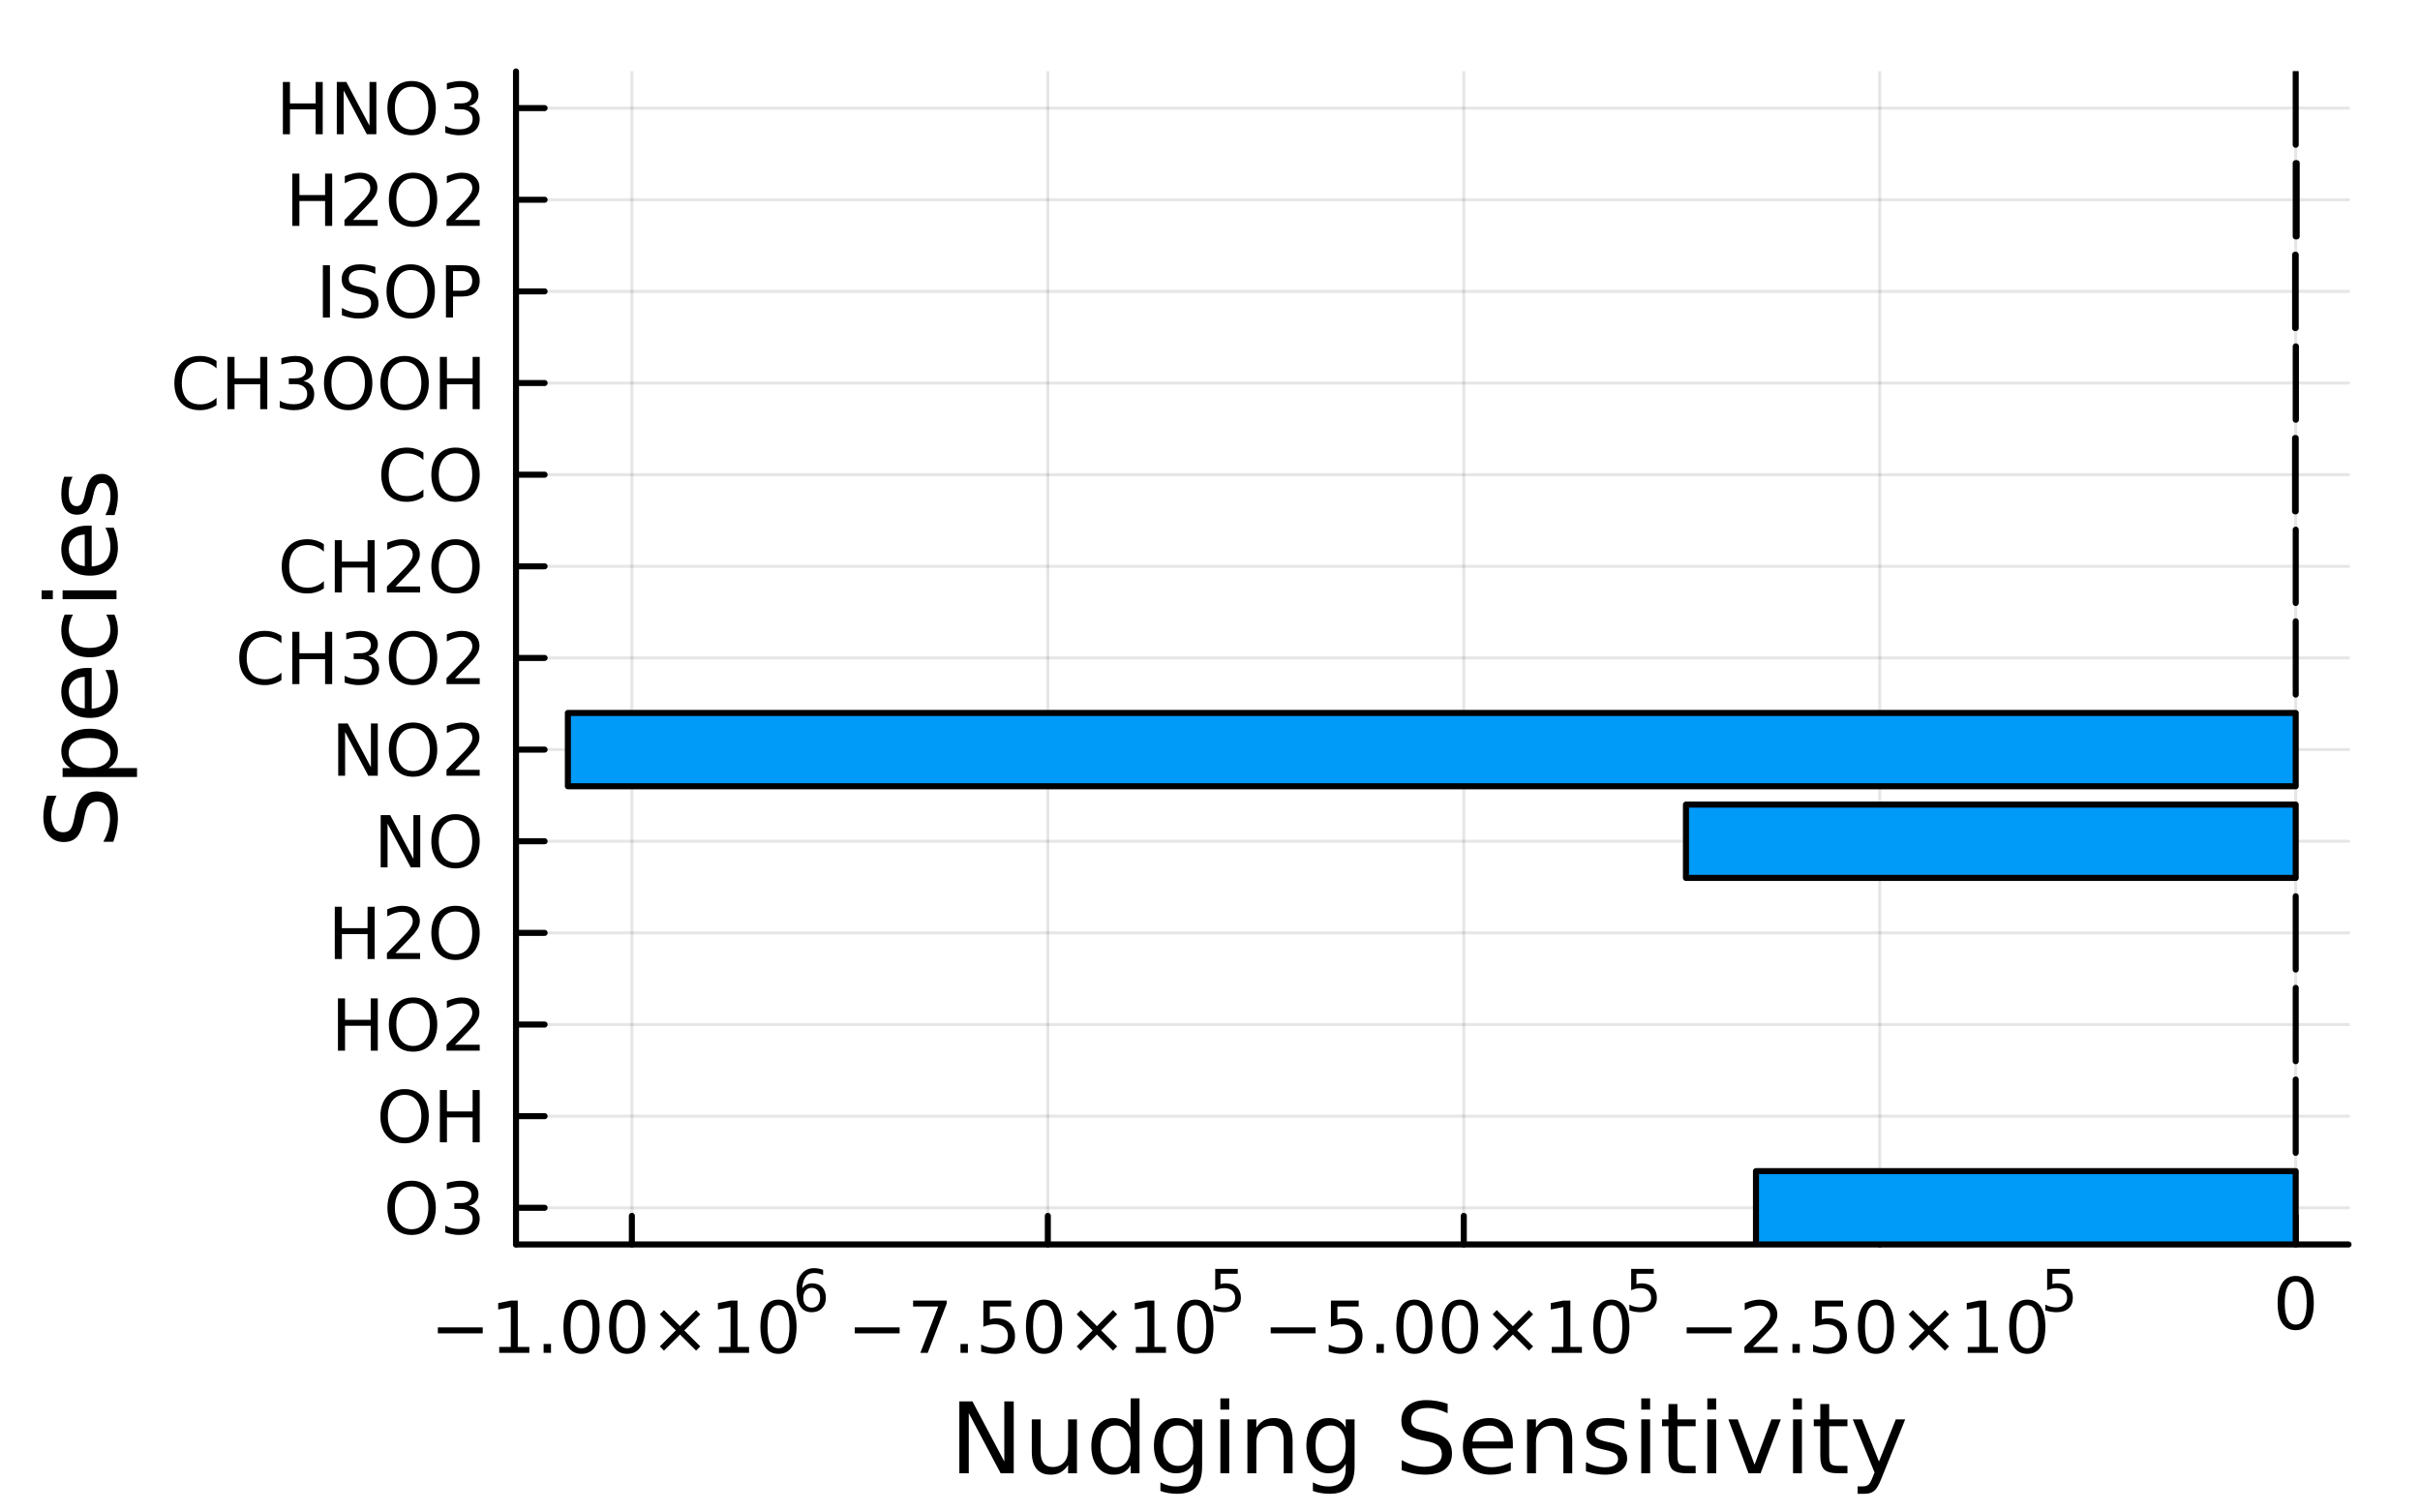 <?xml version="1.0" encoding="utf-8"?>
<svg xmlns="http://www.w3.org/2000/svg" xmlns:xlink="http://www.w3.org/1999/xlink" width="400" height="250" viewBox="0 0 1600 1000">
<rect x="0" y="0" width="1600" height="1000" fill="#333333" stroke="none"/>
<defs>
  <clipPath id="clip410">
    <rect x="0" y="0" width="1600" height="1000"/>
  </clipPath>
</defs>
<path clip-path="url(#clip410)" d="M0 1000 L1600 1000 L1600 0 L0 0  Z" fill="#ffffff" fill-rule="evenodd" fill-opacity="1"/>
<defs>
  <clipPath id="clip411">
    <rect x="320" y="0" width="1121" height="1000"/>
  </clipPath>
</defs>
<path clip-path="url(#clip410)" d="M341.164 822.794 L1552.76 822.794 L1552.76 47.244 L341.164 47.244  Z" fill="#ffffff" fill-rule="evenodd" fill-opacity="1"/>
<defs>
  <clipPath id="clip412">
    <rect x="341" y="47" width="1213" height="777"/>
  </clipPath>
</defs>
<polyline clip-path="url(#clip412)" style="stroke:#000000; stroke-linecap:round; stroke-linejoin:round; stroke-width:2; stroke-opacity:0.1; fill:none" points="417.758,822.794 417.758,47.244 "/>
<polyline clip-path="url(#clip412)" style="stroke:#000000; stroke-linecap:round; stroke-linejoin:round; stroke-width:2; stroke-opacity:0.1; fill:none" points="692.775,822.794 692.775,47.244 "/>
<polyline clip-path="url(#clip412)" style="stroke:#000000; stroke-linecap:round; stroke-linejoin:round; stroke-width:2; stroke-opacity:0.1; fill:none" points="967.792,822.794 967.792,47.244 "/>
<polyline clip-path="url(#clip412)" style="stroke:#000000; stroke-linecap:round; stroke-linejoin:round; stroke-width:2; stroke-opacity:0.1; fill:none" points="1242.81,822.794 1242.81,47.244 "/>
<polyline clip-path="url(#clip412)" style="stroke:#000000; stroke-linecap:round; stroke-linejoin:round; stroke-width:2; stroke-opacity:0.1; fill:none" points="1517.83,822.794 1517.83,47.244 "/>
<polyline clip-path="url(#clip412)" style="stroke:#000000; stroke-linecap:round; stroke-linejoin:round; stroke-width:2; stroke-opacity:0.1; fill:none" points="341.164,798.558 1552.76,798.558 "/>
<polyline clip-path="url(#clip412)" style="stroke:#000000; stroke-linecap:round; stroke-linejoin:round; stroke-width:2; stroke-opacity:0.1; fill:none" points="341.164,737.969 1552.76,737.969 "/>
<polyline clip-path="url(#clip412)" style="stroke:#000000; stroke-linecap:round; stroke-linejoin:round; stroke-width:2; stroke-opacity:0.1; fill:none" points="341.164,677.379 1552.76,677.379 "/>
<polyline clip-path="url(#clip412)" style="stroke:#000000; stroke-linecap:round; stroke-linejoin:round; stroke-width:2; stroke-opacity:0.1; fill:none" points="341.164,616.789 1552.76,616.789 "/>
<polyline clip-path="url(#clip412)" style="stroke:#000000; stroke-linecap:round; stroke-linejoin:round; stroke-width:2; stroke-opacity:0.1; fill:none" points="341.164,556.199 1552.76,556.199 "/>
<polyline clip-path="url(#clip412)" style="stroke:#000000; stroke-linecap:round; stroke-linejoin:round; stroke-width:2; stroke-opacity:0.1; fill:none" points="341.164,495.609 1552.76,495.609 "/>
<polyline clip-path="url(#clip412)" style="stroke:#000000; stroke-linecap:round; stroke-linejoin:round; stroke-width:2; stroke-opacity:0.1; fill:none" points="341.164,435.019 1552.76,435.019 "/>
<polyline clip-path="url(#clip412)" style="stroke:#000000; stroke-linecap:round; stroke-linejoin:round; stroke-width:2; stroke-opacity:0.1; fill:none" points="341.164,374.429 1552.76,374.429 "/>
<polyline clip-path="url(#clip412)" style="stroke:#000000; stroke-linecap:round; stroke-linejoin:round; stroke-width:2; stroke-opacity:0.1; fill:none" points="341.164,313.839 1552.76,313.839 "/>
<polyline clip-path="url(#clip412)" style="stroke:#000000; stroke-linecap:round; stroke-linejoin:round; stroke-width:2; stroke-opacity:0.1; fill:none" points="341.164,253.25 1552.76,253.25 "/>
<polyline clip-path="url(#clip412)" style="stroke:#000000; stroke-linecap:round; stroke-linejoin:round; stroke-width:2; stroke-opacity:0.1; fill:none" points="341.164,192.66 1552.76,192.66 "/>
<polyline clip-path="url(#clip412)" style="stroke:#000000; stroke-linecap:round; stroke-linejoin:round; stroke-width:2; stroke-opacity:0.1; fill:none" points="341.164,132.07 1552.76,132.07 "/>
<polyline clip-path="url(#clip412)" style="stroke:#000000; stroke-linecap:round; stroke-linejoin:round; stroke-width:2; stroke-opacity:0.1; fill:none" points="341.164,71.48 1552.76,71.48 "/>
<polyline clip-path="url(#clip410)" style="stroke:#000000; stroke-linecap:round; stroke-linejoin:round; stroke-width:4; stroke-opacity:1; fill:none" points="341.164,822.794 1552.76,822.794 "/>
<polyline clip-path="url(#clip410)" style="stroke:#000000; stroke-linecap:round; stroke-linejoin:round; stroke-width:4; stroke-opacity:1; fill:none" points="417.758,822.794 417.758,803.897 "/>
<polyline clip-path="url(#clip410)" style="stroke:#000000; stroke-linecap:round; stroke-linejoin:round; stroke-width:4; stroke-opacity:1; fill:none" points="692.775,822.794 692.775,803.897 "/>
<polyline clip-path="url(#clip410)" style="stroke:#000000; stroke-linecap:round; stroke-linejoin:round; stroke-width:4; stroke-opacity:1; fill:none" points="967.792,822.794 967.792,803.897 "/>
<polyline clip-path="url(#clip410)" style="stroke:#000000; stroke-linecap:round; stroke-linejoin:round; stroke-width:4; stroke-opacity:1; fill:none" points="1242.81,822.794 1242.81,803.897 "/>
<polyline clip-path="url(#clip410)" style="stroke:#000000; stroke-linecap:round; stroke-linejoin:round; stroke-width:4; stroke-opacity:1; fill:none" points="1517.83,822.794 1517.83,803.897 "/>
<path clip-path="url(#clip410)" d="M289.487 877.626 L319.163 877.626 L319.163 881.561 L289.487 881.561 L289.487 877.626 Z" fill="#000000" fill-rule="nonzero" fill-opacity="1" /><path clip-path="url(#clip410)" d="M330.065 890.519 L337.704 890.519 L337.704 864.154 L329.394 865.82 L329.394 861.561 L337.658 859.894 L342.334 859.894 L342.334 890.519 L349.973 890.519 L349.973 894.454 L330.065 894.454 L330.065 890.519 Z" fill="#000000" fill-rule="nonzero" fill-opacity="1" /><path clip-path="url(#clip410)" d="M359.417 888.575 L364.301 888.575 L364.301 894.454 L359.417 894.454 L359.417 888.575 Z" fill="#000000" fill-rule="nonzero" fill-opacity="1" /><path clip-path="url(#clip410)" d="M384.486 862.973 Q380.875 862.973 379.047 866.538 Q377.241 870.079 377.241 877.209 Q377.241 884.316 379.047 887.88 Q380.875 891.422 384.486 891.422 Q388.121 891.422 389.926 887.88 Q391.755 884.316 391.755 877.209 Q391.755 870.079 389.926 866.538 Q388.121 862.973 384.486 862.973 M384.486 859.269 Q390.297 859.269 393.352 863.876 Q396.431 868.459 396.431 877.209 Q396.431 885.936 393.352 890.542 Q390.297 895.126 384.486 895.126 Q378.676 895.126 375.598 890.542 Q372.542 885.936 372.542 877.209 Q372.542 868.459 375.598 863.876 Q378.676 859.269 384.486 859.269 Z" fill="#000000" fill-rule="nonzero" fill-opacity="1" /><path clip-path="url(#clip410)" d="M414.648 862.973 Q411.037 862.973 409.209 866.538 Q407.403 870.079 407.403 877.209 Q407.403 884.316 409.209 887.88 Q411.037 891.422 414.648 891.422 Q418.283 891.422 420.088 887.88 Q421.917 884.316 421.917 877.209 Q421.917 870.079 420.088 866.538 Q418.283 862.973 414.648 862.973 M414.648 859.269 Q420.458 859.269 423.514 863.876 Q426.593 868.459 426.593 877.209 Q426.593 885.936 423.514 890.542 Q420.458 895.126 414.648 895.126 Q408.838 895.126 405.759 890.542 Q402.704 885.936 402.704 877.209 Q402.704 868.459 405.759 863.876 Q408.838 859.269 414.648 859.269 Z" fill="#000000" fill-rule="nonzero" fill-opacity="1" /><path clip-path="url(#clip410)" d="M462.981 868.992 L452.403 879.616 L462.981 890.195 L460.227 892.996 L449.602 882.371 L438.977 892.996 L436.245 890.195 L446.801 879.616 L436.245 868.992 L438.977 866.191 L449.602 876.816 L460.227 866.191 L462.981 868.992 Z" fill="#000000" fill-rule="nonzero" fill-opacity="1" /><path clip-path="url(#clip410)" d="M475.342 890.519 L482.981 890.519 L482.981 864.154 L474.671 865.82 L474.671 861.561 L482.935 859.894 L487.611 859.894 L487.611 890.519 L495.25 890.519 L495.25 894.454 L475.342 894.454 L475.342 890.519 Z" fill="#000000" fill-rule="nonzero" fill-opacity="1" /><path clip-path="url(#clip410)" d="M514.694 862.973 Q511.083 862.973 509.254 866.538 Q507.449 870.079 507.449 877.209 Q507.449 884.316 509.254 887.88 Q511.083 891.422 514.694 891.422 Q518.328 891.422 520.134 887.88 Q521.963 884.316 521.963 877.209 Q521.963 870.079 520.134 866.538 Q518.328 862.973 514.694 862.973 M514.694 859.269 Q520.504 859.269 523.56 863.876 Q526.638 868.459 526.638 877.209 Q526.638 885.936 523.56 890.542 Q520.504 895.126 514.694 895.126 Q508.884 895.126 505.805 890.542 Q502.75 885.936 502.75 877.209 Q502.75 868.459 505.805 863.876 Q508.884 859.269 514.694 859.269 Z" fill="#000000" fill-rule="nonzero" fill-opacity="1" /><path clip-path="url(#clip410)" d="M536.663 851.49 Q534.105 851.49 532.601 853.239 Q531.115 854.988 531.115 858.035 Q531.115 861.063 532.601 862.831 Q534.105 864.58 536.663 864.58 Q539.221 864.58 540.707 862.831 Q542.211 861.063 542.211 858.035 Q542.211 854.988 540.707 853.239 Q539.221 851.49 536.663 851.49 M544.205 839.585 L544.205 843.045 Q542.776 842.368 541.308 842.011 Q539.86 841.653 538.431 841.653 Q534.669 841.653 532.676 844.193 Q530.701 846.732 530.419 851.866 Q531.528 850.23 533.202 849.365 Q534.876 848.481 536.889 848.481 Q541.12 848.481 543.565 851.057 Q546.029 853.615 546.029 858.035 Q546.029 862.361 543.471 864.975 Q540.914 867.589 536.663 867.589 Q531.792 867.589 529.215 863.865 Q526.638 860.123 526.638 853.032 Q526.638 846.374 529.798 842.425 Q532.958 838.456 538.28 838.456 Q539.71 838.456 541.158 838.738 Q542.625 839.02 544.205 839.585 Z" fill="#000000" fill-rule="nonzero" fill-opacity="1" /><path clip-path="url(#clip410)" d="M565.115 877.626 L594.791 877.626 L594.791 881.561 L565.115 881.561 L565.115 877.626 Z" fill="#000000" fill-rule="nonzero" fill-opacity="1" /><path clip-path="url(#clip410)" d="M603.703 859.894 L625.925 859.894 L625.925 861.885 L613.379 894.454 L608.495 894.454 L620.3 863.83 L603.703 863.83 L603.703 859.894 Z" fill="#000000" fill-rule="nonzero" fill-opacity="1" /><path clip-path="url(#clip410)" d="M635.045 888.575 L639.93 888.575 L639.93 894.454 L635.045 894.454 L635.045 888.575 Z" fill="#000000" fill-rule="nonzero" fill-opacity="1" /><path clip-path="url(#clip410)" d="M650.161 859.894 L668.517 859.894 L668.517 863.83 L654.443 863.83 L654.443 872.302 Q655.462 871.954 656.48 871.792 Q657.499 871.607 658.517 871.607 Q664.304 871.607 667.684 874.779 Q671.064 877.95 671.064 883.366 Q671.064 888.945 667.591 892.047 Q664.119 895.126 657.8 895.126 Q655.624 895.126 653.355 894.755 Q651.11 894.385 648.703 893.644 L648.703 888.945 Q650.786 890.079 653.008 890.635 Q655.23 891.19 657.707 891.19 Q661.712 891.19 664.05 889.084 Q666.388 886.978 666.388 883.366 Q666.388 879.755 664.05 877.649 Q661.712 875.542 657.707 875.542 Q655.832 875.542 653.957 875.959 Q652.105 876.376 650.161 877.255 L650.161 859.894 Z" fill="#000000" fill-rule="nonzero" fill-opacity="1" /><path clip-path="url(#clip410)" d="M690.276 862.973 Q686.665 862.973 684.837 866.538 Q683.031 870.079 683.031 877.209 Q683.031 884.316 684.837 887.88 Q686.665 891.422 690.276 891.422 Q693.911 891.422 695.716 887.88 Q697.545 884.316 697.545 877.209 Q697.545 870.079 695.716 866.538 Q693.911 862.973 690.276 862.973 M690.276 859.269 Q696.087 859.269 699.142 863.876 Q702.221 868.459 702.221 877.209 Q702.221 885.936 699.142 890.542 Q696.087 895.126 690.276 895.126 Q684.466 895.126 681.388 890.542 Q678.332 885.936 678.332 877.209 Q678.332 868.459 681.388 863.876 Q684.466 859.269 690.276 859.269 Z" fill="#000000" fill-rule="nonzero" fill-opacity="1" /><path clip-path="url(#clip410)" d="M738.61 868.992 L728.031 879.616 L738.61 890.195 L735.855 892.996 L725.23 882.371 L714.605 892.996 L711.874 890.195 L722.429 879.616 L711.874 868.992 L714.605 866.191 L725.23 876.816 L735.855 866.191 L738.61 868.992 Z" fill="#000000" fill-rule="nonzero" fill-opacity="1" /><path clip-path="url(#clip410)" d="M750.971 890.519 L758.609 890.519 L758.609 864.154 L750.299 865.82 L750.299 861.561 L758.563 859.894 L763.239 859.894 L763.239 890.519 L770.878 890.519 L770.878 894.454 L750.971 894.454 L750.971 890.519 Z" fill="#000000" fill-rule="nonzero" fill-opacity="1" /><path clip-path="url(#clip410)" d="M790.322 862.973 Q786.711 862.973 784.882 866.538 Q783.077 870.079 783.077 877.209 Q783.077 884.316 784.882 887.88 Q786.711 891.422 790.322 891.422 Q793.956 891.422 795.762 887.88 Q797.591 884.316 797.591 877.209 Q797.591 870.079 795.762 866.538 Q793.956 862.973 790.322 862.973 M790.322 859.269 Q796.132 859.269 799.188 863.876 Q802.267 868.459 802.267 877.209 Q802.267 885.936 799.188 890.542 Q796.132 895.126 790.322 895.126 Q784.512 895.126 781.433 890.542 Q778.378 885.936 778.378 877.209 Q778.378 868.459 781.433 863.876 Q784.512 859.269 790.322 859.269 Z" fill="#000000" fill-rule="nonzero" fill-opacity="1" /><path clip-path="url(#clip410)" d="M803.452 838.964 L818.366 838.964 L818.366 842.161 L806.931 842.161 L806.931 849.045 Q807.758 848.763 808.586 848.631 Q809.414 848.481 810.241 848.481 Q814.943 848.481 817.689 851.057 Q820.435 853.634 820.435 858.035 Q820.435 862.568 817.614 865.088 Q814.793 867.589 809.658 867.589 Q807.89 867.589 806.047 867.288 Q804.223 866.988 802.267 866.386 L802.267 862.568 Q803.959 863.489 805.765 863.941 Q807.57 864.392 809.583 864.392 Q812.837 864.392 814.736 862.681 Q816.636 860.969 816.636 858.035 Q816.636 855.101 814.736 853.39 Q812.837 851.678 809.583 851.678 Q808.059 851.678 806.536 852.017 Q805.031 852.355 803.452 853.07 L803.452 838.964 Z" fill="#000000" fill-rule="nonzero" fill-opacity="1" /><path clip-path="url(#clip410)" d="M840.132 877.626 L869.808 877.626 L869.808 881.561 L840.132 881.561 L840.132 877.626 Z" fill="#000000" fill-rule="nonzero" fill-opacity="1" /><path clip-path="url(#clip410)" d="M879.947 859.894 L898.303 859.894 L898.303 863.83 L884.229 863.83 L884.229 872.302 Q885.248 871.954 886.266 871.792 Q887.285 871.607 888.303 871.607 Q894.09 871.607 897.47 874.779 Q900.849 877.95 900.849 883.366 Q900.849 888.945 897.377 892.047 Q893.905 895.126 887.585 895.126 Q885.41 895.126 883.141 894.755 Q880.896 894.385 878.488 893.644 L878.488 888.945 Q880.572 890.079 882.794 890.635 Q885.016 891.19 887.493 891.19 Q891.498 891.19 893.835 889.084 Q896.173 886.978 896.173 883.366 Q896.173 879.755 893.835 877.649 Q891.498 875.542 887.493 875.542 Q885.618 875.542 883.743 875.959 Q881.891 876.376 879.947 877.255 L879.947 859.894 Z" fill="#000000" fill-rule="nonzero" fill-opacity="1" /><path clip-path="url(#clip410)" d="M910.062 888.575 L914.946 888.575 L914.946 894.454 L910.062 894.454 L910.062 888.575 Z" fill="#000000" fill-rule="nonzero" fill-opacity="1" /><path clip-path="url(#clip410)" d="M935.132 862.973 Q931.52 862.973 929.692 866.538 Q927.886 870.079 927.886 877.209 Q927.886 884.316 929.692 887.88 Q931.52 891.422 935.132 891.422 Q938.766 891.422 940.571 887.88 Q942.4 884.316 942.4 877.209 Q942.4 870.079 940.571 866.538 Q938.766 862.973 935.132 862.973 M935.132 859.269 Q940.942 859.269 943.997 863.876 Q947.076 868.459 947.076 877.209 Q947.076 885.936 943.997 890.542 Q940.942 895.126 935.132 895.126 Q929.321 895.126 926.243 890.542 Q923.187 885.936 923.187 877.209 Q923.187 868.459 926.243 863.876 Q929.321 859.269 935.132 859.269 Z" fill="#000000" fill-rule="nonzero" fill-opacity="1" /><path clip-path="url(#clip410)" d="M965.293 862.973 Q961.682 862.973 959.854 866.538 Q958.048 870.079 958.048 877.209 Q958.048 884.316 959.854 887.88 Q961.682 891.422 965.293 891.422 Q968.928 891.422 970.733 887.88 Q972.562 884.316 972.562 877.209 Q972.562 870.079 970.733 866.538 Q968.928 862.973 965.293 862.973 M965.293 859.269 Q971.104 859.269 974.159 863.876 Q977.238 868.459 977.238 877.209 Q977.238 885.936 974.159 890.542 Q971.104 895.126 965.293 895.126 Q959.483 895.126 956.405 890.542 Q953.349 885.936 953.349 877.209 Q953.349 868.459 956.405 863.876 Q959.483 859.269 965.293 859.269 Z" fill="#000000" fill-rule="nonzero" fill-opacity="1" /><path clip-path="url(#clip410)" d="M1013.63 868.992 L1003.05 879.616 L1013.63 890.195 L1010.87 892.996 L1000.25 882.371 L989.622 892.996 L986.891 890.195 L997.446 879.616 L986.891 868.992 L989.622 866.191 L1000.25 876.816 L1010.87 866.191 L1013.63 868.992 Z" fill="#000000" fill-rule="nonzero" fill-opacity="1" /><path clip-path="url(#clip410)" d="M1025.99 890.519 L1033.63 890.519 L1033.63 864.154 L1025.32 865.82 L1025.32 861.561 L1033.58 859.894 L1038.26 859.894 L1038.26 890.519 L1045.89 890.519 L1045.89 894.454 L1025.99 894.454 L1025.99 890.519 Z" fill="#000000" fill-rule="nonzero" fill-opacity="1" /><path clip-path="url(#clip410)" d="M1065.34 862.973 Q1061.73 862.973 1059.9 866.538 Q1058.09 870.079 1058.09 877.209 Q1058.09 884.316 1059.9 887.88 Q1061.73 891.422 1065.34 891.422 Q1068.97 891.422 1070.78 887.88 Q1072.61 884.316 1072.61 877.209 Q1072.61 870.079 1070.78 866.538 Q1068.97 862.973 1065.34 862.973 M1065.34 859.269 Q1071.15 859.269 1074.2 863.876 Q1077.28 868.459 1077.28 877.209 Q1077.28 885.936 1074.2 890.542 Q1071.15 895.126 1065.34 895.126 Q1059.53 895.126 1056.45 890.542 Q1053.39 885.936 1053.39 877.209 Q1053.39 868.459 1056.45 863.876 Q1059.53 859.269 1065.34 859.269 Z" fill="#000000" fill-rule="nonzero" fill-opacity="1" /><path clip-path="url(#clip410)" d="M1078.47 838.964 L1093.38 838.964 L1093.38 842.161 L1081.95 842.161 L1081.95 849.045 Q1082.78 848.763 1083.6 848.631 Q1084.43 848.481 1085.26 848.481 Q1089.96 848.481 1092.71 851.057 Q1095.45 853.634 1095.45 858.035 Q1095.45 862.568 1092.63 865.088 Q1089.81 867.589 1084.67 867.589 Q1082.91 867.589 1081.06 867.288 Q1079.24 866.988 1077.28 866.386 L1077.28 862.568 Q1078.98 863.489 1080.78 863.941 Q1082.59 864.392 1084.6 864.392 Q1087.85 864.392 1089.75 862.681 Q1091.65 860.969 1091.65 858.035 Q1091.65 855.101 1089.75 853.39 Q1087.85 851.678 1084.6 851.678 Q1083.08 851.678 1081.55 852.017 Q1080.05 852.355 1078.47 853.07 L1078.47 838.964 Z" fill="#000000" fill-rule="nonzero" fill-opacity="1" /><path clip-path="url(#clip410)" d="M1115.15 877.626 L1144.82 877.626 L1144.82 881.561 L1115.15 881.561 L1115.15 877.626 Z" fill="#000000" fill-rule="nonzero" fill-opacity="1" /><path clip-path="url(#clip410)" d="M1158.95 890.519 L1175.26 890.519 L1175.26 894.454 L1153.32 894.454 L1153.32 890.519 Q1155.98 887.765 1160.57 883.135 Q1165.17 878.482 1166.35 877.14 Q1168.6 874.616 1169.48 872.88 Q1170.38 871.121 1170.38 869.431 Q1170.38 866.677 1168.44 864.941 Q1166.51 863.205 1163.41 863.205 Q1161.21 863.205 1158.76 863.968 Q1156.33 864.732 1153.55 866.283 L1153.55 861.561 Q1156.38 860.427 1158.83 859.848 Q1161.28 859.269 1163.32 859.269 Q1168.69 859.269 1171.88 861.955 Q1175.08 864.64 1175.08 869.13 Q1175.08 871.26 1174.27 873.181 Q1173.48 875.079 1171.38 877.672 Q1170.8 878.343 1167.69 881.561 Q1164.59 884.755 1158.95 890.519 Z" fill="#000000" fill-rule="nonzero" fill-opacity="1" /><path clip-path="url(#clip410)" d="M1185.08 888.575 L1189.96 888.575 L1189.96 894.454 L1185.08 894.454 L1185.08 888.575 Z" fill="#000000" fill-rule="nonzero" fill-opacity="1" /><path clip-path="url(#clip410)" d="M1200.19 859.894 L1218.55 859.894 L1218.55 863.83 L1204.48 863.83 L1204.48 872.302 Q1205.5 871.954 1206.51 871.792 Q1207.53 871.607 1208.55 871.607 Q1214.34 871.607 1217.72 874.779 Q1221.1 877.95 1221.1 883.366 Q1221.1 888.945 1217.63 892.047 Q1214.15 895.126 1207.83 895.126 Q1205.66 895.126 1203.39 894.755 Q1201.14 894.385 1198.74 893.644 L1198.74 888.945 Q1200.82 890.079 1203.04 890.635 Q1205.26 891.19 1207.74 891.19 Q1211.75 891.19 1214.08 889.084 Q1216.42 886.978 1216.42 883.366 Q1216.42 879.755 1214.08 877.649 Q1211.75 875.542 1207.74 875.542 Q1205.87 875.542 1203.99 875.959 Q1202.14 876.376 1200.19 877.255 L1200.19 859.894 Z" fill="#000000" fill-rule="nonzero" fill-opacity="1" /><path clip-path="url(#clip410)" d="M1240.31 862.973 Q1236.7 862.973 1234.87 866.538 Q1233.07 870.079 1233.07 877.209 Q1233.07 884.316 1234.87 887.88 Q1236.7 891.422 1240.31 891.422 Q1243.94 891.422 1245.75 887.88 Q1247.58 884.316 1247.58 877.209 Q1247.58 870.079 1245.75 866.538 Q1243.94 862.973 1240.31 862.973 M1240.31 859.269 Q1246.12 859.269 1249.18 863.876 Q1252.25 868.459 1252.25 877.209 Q1252.25 885.936 1249.18 890.542 Q1246.12 895.126 1240.31 895.126 Q1234.5 895.126 1231.42 890.542 Q1228.37 885.936 1228.37 877.209 Q1228.37 868.459 1231.42 863.876 Q1234.5 859.269 1240.31 859.269 Z" fill="#000000" fill-rule="nonzero" fill-opacity="1" /><path clip-path="url(#clip410)" d="M1288.64 868.992 L1278.06 879.616 L1288.64 890.195 L1285.89 892.996 L1275.26 882.371 L1264.64 892.996 L1261.91 890.195 L1272.46 879.616 L1261.91 868.992 L1264.64 866.191 L1275.26 876.816 L1285.89 866.191 L1288.64 868.992 Z" fill="#000000" fill-rule="nonzero" fill-opacity="1" /><path clip-path="url(#clip410)" d="M1301 890.519 L1308.64 890.519 L1308.64 864.154 L1300.33 865.82 L1300.33 861.561 L1308.6 859.894 L1313.27 859.894 L1313.27 890.519 L1320.91 890.519 L1320.91 894.454 L1301 894.454 L1301 890.519 Z" fill="#000000" fill-rule="nonzero" fill-opacity="1" /><path clip-path="url(#clip410)" d="M1340.36 862.973 Q1336.75 862.973 1334.92 866.538 Q1333.11 870.079 1333.11 877.209 Q1333.11 884.316 1334.92 887.88 Q1336.75 891.422 1340.36 891.422 Q1343.99 891.422 1345.8 887.88 Q1347.62 884.316 1347.62 877.209 Q1347.62 870.079 1345.8 866.538 Q1343.99 862.973 1340.36 862.973 M1340.36 859.269 Q1346.17 859.269 1349.22 863.876 Q1352.3 868.459 1352.3 877.209 Q1352.3 885.936 1349.22 890.542 Q1346.17 895.126 1340.36 895.126 Q1334.55 895.126 1331.47 890.542 Q1328.41 885.936 1328.41 877.209 Q1328.41 868.459 1331.47 863.876 Q1334.55 859.269 1340.36 859.269 Z" fill="#000000" fill-rule="nonzero" fill-opacity="1" /><path clip-path="url(#clip410)" d="M1353.49 838.964 L1368.4 838.964 L1368.4 842.161 L1356.96 842.161 L1356.96 849.045 Q1357.79 848.763 1358.62 848.631 Q1359.45 848.481 1360.27 848.481 Q1364.98 848.481 1367.72 851.057 Q1370.47 853.634 1370.47 858.035 Q1370.47 862.568 1367.65 865.088 Q1364.83 867.589 1359.69 867.589 Q1357.92 867.589 1356.08 867.288 Q1354.26 866.988 1352.3 866.386 L1352.3 862.568 Q1353.99 863.489 1355.8 863.941 Q1357.6 864.392 1359.62 864.392 Q1362.87 864.392 1364.77 862.681 Q1366.67 860.969 1366.67 858.035 Q1366.67 855.101 1364.77 853.39 Q1362.87 851.678 1359.62 851.678 Q1358.09 851.678 1356.57 852.017 Q1355.07 852.355 1353.49 853.07 L1353.49 838.964 Z" fill="#000000" fill-rule="nonzero" fill-opacity="1" /><path clip-path="url(#clip410)" d="M1517.83 847.313 Q1514.21 847.313 1512.39 850.878 Q1510.58 854.419 1510.58 861.549 Q1510.58 868.656 1512.39 872.22 Q1514.21 875.762 1517.83 875.762 Q1521.46 875.762 1523.27 872.22 Q1525.09 868.656 1525.09 861.549 Q1525.09 854.419 1523.27 850.878 Q1521.46 847.313 1517.83 847.313 M1517.83 843.609 Q1523.64 843.609 1526.69 848.216 Q1529.77 852.799 1529.77 861.549 Q1529.77 870.276 1526.69 874.882 Q1523.64 879.466 1517.83 879.466 Q1512.02 879.466 1508.94 874.882 Q1505.88 870.276 1505.88 861.549 Q1505.88 852.799 1508.94 848.216 Q1512.02 843.609 1517.83 843.609 Z" fill="#000000" fill-rule="nonzero" fill-opacity="1" /><path clip-path="url(#clip410)" d="M634.276 926.563 L642.934 926.563 L664.004 966.317 L664.004 926.563 L670.243 926.563 L670.243 974.083 L661.585 974.083 L640.515 934.329 L640.515 974.083 L634.276 974.083 L634.276 926.563 Z" fill="#000000" fill-rule="nonzero" fill-opacity="1" /><path clip-path="url(#clip410)" d="M682.178 960.015 L682.178 938.435 L688.035 938.435 L688.035 959.792 Q688.035 964.853 690.008 967.399 Q691.982 969.914 695.928 969.914 Q700.671 969.914 703.408 966.89 Q706.177 963.866 706.177 958.646 L706.177 938.435 L712.034 938.435 L712.034 974.083 L706.177 974.083 L706.177 968.609 Q704.045 971.855 701.212 973.447 Q698.411 975.006 694.687 975.006 Q688.544 975.006 685.361 971.187 Q682.178 967.367 682.178 960.015 M696.915 937.576 L696.915 937.576 Z" fill="#000000" fill-rule="nonzero" fill-opacity="1" /><path clip-path="url(#clip410)" d="M747.554 943.846 L747.554 924.558 L753.411 924.558 L753.411 974.083 L747.554 974.083 L747.554 968.736 Q745.708 971.919 742.875 973.478 Q740.075 975.006 736.128 975.006 Q729.667 975.006 725.593 969.85 Q721.55 964.694 721.55 956.291 Q721.55 947.888 725.593 942.732 Q729.667 937.576 736.128 937.576 Q740.075 937.576 742.875 939.135 Q745.708 940.663 747.554 943.846 M727.598 956.291 Q727.598 962.752 730.24 966.444 Q732.913 970.105 737.56 970.105 Q742.207 970.105 744.881 966.444 Q747.554 962.752 747.554 956.291 Q747.554 949.83 744.881 946.17 Q742.207 942.477 737.56 942.477 Q732.913 942.477 730.24 946.17 Q727.598 949.83 727.598 956.291 Z" fill="#000000" fill-rule="nonzero" fill-opacity="1" /><path clip-path="url(#clip410)" d="M788.931 955.845 Q788.931 949.48 786.29 945.979 Q783.68 942.477 778.937 942.477 Q774.227 942.477 771.585 945.979 Q768.975 949.48 768.975 955.845 Q768.975 962.179 771.585 965.68 Q774.227 969.182 778.937 969.182 Q783.68 969.182 786.29 965.68 Q788.931 962.179 788.931 955.845 M794.788 969.659 Q794.788 978.762 790.746 983.186 Q786.703 987.642 778.364 987.642 Q775.277 987.642 772.54 987.165 Q769.802 986.719 767.224 985.764 L767.224 980.067 Q769.802 981.467 772.317 982.136 Q774.831 982.804 777.441 982.804 Q783.202 982.804 786.067 979.78 Q788.931 976.789 788.931 970.709 L788.931 967.813 Q787.117 970.964 784.284 972.524 Q781.452 974.083 777.505 974.083 Q770.948 974.083 766.938 969.086 Q762.927 964.089 762.927 955.845 Q762.927 947.57 766.938 942.573 Q770.948 937.576 777.505 937.576 Q781.452 937.576 784.284 939.135 Q787.117 940.695 788.931 943.846 L788.931 938.435 L794.788 938.435 L794.788 969.659 Z" fill="#000000" fill-rule="nonzero" fill-opacity="1" /><path clip-path="url(#clip410)" d="M806.851 938.435 L812.707 938.435 L812.707 974.083 L806.851 974.083 L806.851 938.435 M806.851 924.558 L812.707 924.558 L812.707 931.974 L806.851 931.974 L806.851 924.558 Z" fill="#000000" fill-rule="nonzero" fill-opacity="1" /><path clip-path="url(#clip410)" d="M854.594 952.567 L854.594 974.083 L848.737 974.083 L848.737 952.758 Q848.737 947.697 846.764 945.183 Q844.79 942.668 840.844 942.668 Q836.101 942.668 833.364 945.692 Q830.627 948.716 830.627 953.936 L830.627 974.083 L824.738 974.083 L824.738 938.435 L830.627 938.435 L830.627 943.973 Q832.727 940.759 835.56 939.167 Q838.425 937.576 842.149 937.576 Q848.292 937.576 851.443 941.395 Q854.594 945.183 854.594 952.567 Z" fill="#000000" fill-rule="nonzero" fill-opacity="1" /><path clip-path="url(#clip410)" d="M889.732 955.845 Q889.732 949.48 887.091 945.979 Q884.481 942.477 879.738 942.477 Q875.028 942.477 872.386 945.979 Q869.776 949.48 869.776 955.845 Q869.776 962.179 872.386 965.68 Q875.028 969.182 879.738 969.182 Q884.481 969.182 887.091 965.68 Q889.732 962.179 889.732 955.845 M895.589 969.659 Q895.589 978.762 891.547 983.186 Q887.504 987.642 879.165 987.642 Q876.078 987.642 873.341 987.165 Q870.603 986.719 868.025 985.764 L868.025 980.067 Q870.603 981.467 873.118 982.136 Q875.632 982.804 878.242 982.804 Q884.003 982.804 886.868 979.78 Q889.732 976.789 889.732 970.709 L889.732 967.813 Q887.918 970.964 885.085 972.524 Q882.253 974.083 878.306 974.083 Q871.749 974.083 867.739 969.086 Q863.728 964.089 863.728 955.845 Q863.728 947.57 867.739 942.573 Q871.749 937.576 878.306 937.576 Q882.253 937.576 885.085 939.135 Q887.918 940.695 889.732 943.846 L889.732 938.435 L895.589 938.435 L895.589 969.659 Z" fill="#000000" fill-rule="nonzero" fill-opacity="1" /><path clip-path="url(#clip410)" d="M957.113 928.123 L957.113 934.393 Q953.453 932.642 950.207 931.783 Q946.96 930.924 943.936 930.924 Q938.685 930.924 935.82 932.961 Q932.987 934.998 932.987 938.753 Q932.987 941.904 934.865 943.528 Q936.775 945.119 942.058 946.106 L945.941 946.902 Q953.135 948.27 956.54 951.74 Q959.978 955.177 959.978 960.97 Q959.978 967.877 955.331 971.441 Q950.716 975.006 941.772 975.006 Q938.398 975.006 934.579 974.242 Q930.791 973.478 926.717 971.982 L926.717 965.362 Q930.632 967.558 934.388 968.672 Q938.143 969.786 941.772 969.786 Q947.278 969.786 950.27 967.622 Q953.262 965.458 953.262 961.447 Q953.262 957.946 951.098 955.973 Q948.965 953.999 944.064 953.013 L940.149 952.249 Q932.955 950.816 929.741 947.761 Q926.526 944.705 926.526 939.263 Q926.526 932.961 930.95 929.332 Q935.406 925.704 943.204 925.704 Q946.546 925.704 950.016 926.309 Q953.485 926.913 957.113 928.123 Z" fill="#000000" fill-rule="nonzero" fill-opacity="1" /><path clip-path="url(#clip410)" d="M1000.24 954.795 L1000.24 957.66 L973.314 957.66 Q973.696 963.707 976.942 966.89 Q980.221 970.041 986.045 970.041 Q989.419 970.041 992.57 969.213 Q995.753 968.386 998.872 966.731 L998.872 972.269 Q995.721 973.606 992.411 974.306 Q989.101 975.006 985.695 975.006 Q977.165 975.006 972.168 970.041 Q967.203 965.076 967.203 956.609 Q967.203 947.856 971.914 942.732 Q976.656 937.576 984.677 937.576 Q991.87 937.576 996.04 942.223 Q1000.24 946.838 1000.24 954.795 M994.385 953.076 Q994.321 948.27 991.679 945.406 Q989.069 942.541 984.74 942.541 Q979.839 942.541 976.879 945.31 Q973.951 948.079 973.505 953.108 L994.385 953.076 Z" fill="#000000" fill-rule="nonzero" fill-opacity="1" /><path clip-path="url(#clip410)" d="M1039.49 952.567 L1039.49 974.083 L1033.63 974.083 L1033.63 952.758 Q1033.63 947.697 1031.66 945.183 Q1029.68 942.668 1025.74 942.668 Q1020.99 942.668 1018.26 945.692 Q1015.52 948.716 1015.52 953.936 L1015.52 974.083 L1009.63 974.083 L1009.63 938.435 L1015.52 938.435 L1015.52 943.973 Q1017.62 940.759 1020.45 939.167 Q1023.32 937.576 1027.04 937.576 Q1033.18 937.576 1036.33 941.395 Q1039.49 945.183 1039.49 952.567 Z" fill="#000000" fill-rule="nonzero" fill-opacity="1" /><path clip-path="url(#clip410)" d="M1073.89 939.486 L1073.89 945.024 Q1071.41 943.751 1068.74 943.114 Q1066.06 942.477 1063.2 942.477 Q1058.84 942.477 1056.64 943.814 Q1054.48 945.151 1054.48 947.825 Q1054.48 949.862 1056.04 951.039 Q1057.6 952.185 1062.31 953.235 L1064.31 953.681 Q1070.55 955.018 1073.16 957.469 Q1075.8 959.888 1075.8 964.248 Q1075.8 969.213 1071.86 972.11 Q1067.94 975.006 1061.07 975.006 Q1058.2 975.006 1055.08 974.433 Q1051.99 973.892 1048.56 972.778 L1048.56 966.731 Q1051.8 968.418 1054.95 969.277 Q1058.11 970.105 1061.19 970.105 Q1065.33 970.105 1067.56 968.704 Q1069.79 967.272 1069.79 964.694 Q1069.79 962.307 1068.16 961.033 Q1066.57 959.76 1061.13 958.583 L1059.09 958.105 Q1053.65 956.959 1051.23 954.604 Q1048.81 952.217 1048.81 948.079 Q1048.81 943.05 1052.38 940.313 Q1055.94 937.576 1062.5 937.576 Q1065.74 937.576 1068.61 938.053 Q1071.47 938.531 1073.89 939.486 Z" fill="#000000" fill-rule="nonzero" fill-opacity="1" /><path clip-path="url(#clip410)" d="M1085.13 938.435 L1090.98 938.435 L1090.98 974.083 L1085.13 974.083 L1085.13 938.435 M1085.13 924.558 L1090.98 924.558 L1090.98 931.974 L1085.13 931.974 L1085.13 924.558 Z" fill="#000000" fill-rule="nonzero" fill-opacity="1" /><path clip-path="url(#clip410)" d="M1109.03 928.314 L1109.03 938.435 L1121.09 938.435 L1121.09 942.987 L1109.03 942.987 L1109.03 962.338 Q1109.03 966.699 1110.21 967.94 Q1111.42 969.182 1115.08 969.182 L1121.09 969.182 L1121.09 974.083 L1115.08 974.083 Q1108.3 974.083 1105.72 971.569 Q1103.14 969.022 1103.14 962.338 L1103.14 942.987 L1098.85 942.987 L1098.85 938.435 L1103.14 938.435 L1103.14 928.314 L1109.03 928.314 Z" fill="#000000" fill-rule="nonzero" fill-opacity="1" /><path clip-path="url(#clip410)" d="M1128.8 938.435 L1134.65 938.435 L1134.65 974.083 L1128.8 974.083 L1128.8 938.435 M1128.8 924.558 L1134.65 924.558 L1134.65 931.974 L1128.8 931.974 L1128.8 924.558 Z" fill="#000000" fill-rule="nonzero" fill-opacity="1" /><path clip-path="url(#clip410)" d="M1142.71 938.435 L1148.91 938.435 L1160.05 968.354 L1171.19 938.435 L1177.4 938.435 L1164.03 974.083 L1156.07 974.083 L1142.71 938.435 Z" fill="#000000" fill-rule="nonzero" fill-opacity="1" /><path clip-path="url(#clip410)" d="M1185.48 938.435 L1191.34 938.435 L1191.34 974.083 L1185.48 974.083 L1185.48 938.435 M1185.48 924.558 L1191.34 924.558 L1191.34 931.974 L1185.48 931.974 L1185.48 924.558 Z" fill="#000000" fill-rule="nonzero" fill-opacity="1" /><path clip-path="url(#clip410)" d="M1209.39 928.314 L1209.39 938.435 L1221.45 938.435 L1221.45 942.987 L1209.39 942.987 L1209.39 962.338 Q1209.39 966.699 1210.56 967.94 Q1211.77 969.182 1215.43 969.182 L1221.45 969.182 L1221.45 974.083 L1215.43 974.083 Q1208.65 974.083 1206.08 971.569 Q1203.5 969.022 1203.5 962.338 L1203.5 942.987 L1199.2 942.987 L1199.2 938.435 L1203.5 938.435 L1203.5 928.314 L1209.39 928.314 Z" fill="#000000" fill-rule="nonzero" fill-opacity="1" /><path clip-path="url(#clip410)" d="M1243.98 977.393 Q1241.5 983.759 1239.15 985.701 Q1236.79 987.642 1232.84 987.642 L1228.17 987.642 L1228.17 982.741 L1231.6 982.741 Q1234.02 982.741 1235.36 981.595 Q1236.7 980.449 1238.32 976.184 L1239.37 973.51 L1224.95 938.435 L1231.16 938.435 L1242.3 966.317 L1253.44 938.435 L1259.64 938.435 L1243.98 977.393 Z" fill="#000000" fill-rule="nonzero" fill-opacity="1" /><polyline clip-path="url(#clip410)" style="stroke:#000000; stroke-linecap:round; stroke-linejoin:round; stroke-width:4; stroke-opacity:1; fill:none" points="341.164,822.794 341.164,47.244 "/>
<polyline clip-path="url(#clip410)" style="stroke:#000000; stroke-linecap:round; stroke-linejoin:round; stroke-width:4; stroke-opacity:1; fill:none" points="341.164,798.558 360.062,798.558 "/>
<polyline clip-path="url(#clip410)" style="stroke:#000000; stroke-linecap:round; stroke-linejoin:round; stroke-width:4; stroke-opacity:1; fill:none" points="341.164,737.969 360.062,737.969 "/>
<polyline clip-path="url(#clip410)" style="stroke:#000000; stroke-linecap:round; stroke-linejoin:round; stroke-width:4; stroke-opacity:1; fill:none" points="341.164,677.379 360.062,677.379 "/>
<polyline clip-path="url(#clip410)" style="stroke:#000000; stroke-linecap:round; stroke-linejoin:round; stroke-width:4; stroke-opacity:1; fill:none" points="341.164,616.789 360.062,616.789 "/>
<polyline clip-path="url(#clip410)" style="stroke:#000000; stroke-linecap:round; stroke-linejoin:round; stroke-width:4; stroke-opacity:1; fill:none" points="341.164,556.199 360.062,556.199 "/>
<polyline clip-path="url(#clip410)" style="stroke:#000000; stroke-linecap:round; stroke-linejoin:round; stroke-width:4; stroke-opacity:1; fill:none" points="341.164,495.609 360.062,495.609 "/>
<polyline clip-path="url(#clip410)" style="stroke:#000000; stroke-linecap:round; stroke-linejoin:round; stroke-width:4; stroke-opacity:1; fill:none" points="341.164,435.019 360.062,435.019 "/>
<polyline clip-path="url(#clip410)" style="stroke:#000000; stroke-linecap:round; stroke-linejoin:round; stroke-width:4; stroke-opacity:1; fill:none" points="341.164,374.429 360.062,374.429 "/>
<polyline clip-path="url(#clip410)" style="stroke:#000000; stroke-linecap:round; stroke-linejoin:round; stroke-width:4; stroke-opacity:1; fill:none" points="341.164,313.839 360.062,313.839 "/>
<polyline clip-path="url(#clip410)" style="stroke:#000000; stroke-linecap:round; stroke-linejoin:round; stroke-width:4; stroke-opacity:1; fill:none" points="341.164,253.25 360.062,253.25 "/>
<polyline clip-path="url(#clip410)" style="stroke:#000000; stroke-linecap:round; stroke-linejoin:round; stroke-width:4; stroke-opacity:1; fill:none" points="341.164,192.66 360.062,192.66 "/>
<polyline clip-path="url(#clip410)" style="stroke:#000000; stroke-linecap:round; stroke-linejoin:round; stroke-width:4; stroke-opacity:1; fill:none" points="341.164,132.07 360.062,132.07 "/>
<polyline clip-path="url(#clip410)" style="stroke:#000000; stroke-linecap:round; stroke-linejoin:round; stroke-width:4; stroke-opacity:1; fill:none" points="341.164,71.48 360.062,71.48 "/>
<path clip-path="url(#clip410)" d="M272.164 784.45 Q267.072 784.45 264.063 788.246 Q261.076 792.042 261.076 798.593 Q261.076 805.121 264.063 808.917 Q267.072 812.713 272.164 812.713 Q277.257 812.713 280.22 808.917 Q283.206 805.121 283.206 798.593 Q283.206 792.042 280.22 788.246 Q277.257 784.45 272.164 784.45 M272.164 780.653 Q279.433 780.653 283.785 785.538 Q288.136 790.399 288.136 798.593 Q288.136 806.764 283.785 811.649 Q279.433 816.51 272.164 816.51 Q264.873 816.51 260.498 811.649 Q256.146 806.788 256.146 798.593 Q256.146 790.399 260.498 785.538 Q264.873 780.653 272.164 780.653 Z" fill="#000000" fill-rule="nonzero" fill-opacity="1" /><path clip-path="url(#clip410)" d="M310.034 797.204 Q313.391 797.922 315.266 800.19 Q317.164 802.459 317.164 805.792 Q317.164 810.908 313.646 813.709 Q310.127 816.51 303.646 816.51 Q301.47 816.51 299.155 816.07 Q296.863 815.653 294.41 814.797 L294.41 810.283 Q296.354 811.417 298.669 811.996 Q300.984 812.575 303.507 812.575 Q307.905 812.575 310.197 810.838 Q312.511 809.102 312.511 805.792 Q312.511 802.737 310.359 801.024 Q308.229 799.288 304.41 799.288 L300.382 799.288 L300.382 795.445 L304.595 795.445 Q308.044 795.445 309.872 794.079 Q311.701 792.69 311.701 790.098 Q311.701 787.436 309.803 786.024 Q307.928 784.589 304.41 784.589 Q302.488 784.589 300.289 785.005 Q298.09 785.422 295.451 786.302 L295.451 782.135 Q298.113 781.394 300.428 781.024 Q302.766 780.653 304.826 780.653 Q310.15 780.653 313.252 783.084 Q316.354 785.491 316.354 789.612 Q316.354 792.482 314.71 794.473 Q313.067 796.44 310.034 797.204 Z" fill="#000000" fill-rule="nonzero" fill-opacity="1" /><path clip-path="url(#clip410)" d="M267.535 723.86 Q262.442 723.86 259.433 727.656 Q256.447 731.452 256.447 738.003 Q256.447 744.531 259.433 748.327 Q262.442 752.124 267.535 752.124 Q272.627 752.124 275.59 748.327 Q278.576 744.531 278.576 738.003 Q278.576 731.452 275.59 727.656 Q272.627 723.86 267.535 723.86 M267.535 720.064 Q274.803 720.064 279.155 724.948 Q283.507 729.809 283.507 738.003 Q283.507 746.175 279.155 751.059 Q274.803 755.92 267.535 755.92 Q260.243 755.92 255.868 751.059 Q251.516 746.198 251.516 738.003 Q251.516 729.809 255.868 724.948 Q260.243 720.064 267.535 720.064 Z" fill="#000000" fill-rule="nonzero" fill-opacity="1" /><path clip-path="url(#clip410)" d="M290.822 720.689 L295.498 720.689 L295.498 734.855 L312.488 734.855 L312.488 720.689 L317.164 720.689 L317.164 755.249 L312.488 755.249 L312.488 738.79 L295.498 738.79 L295.498 755.249 L290.822 755.249 L290.822 720.689 Z" fill="#000000" fill-rule="nonzero" fill-opacity="1" /><path clip-path="url(#clip410)" d="M223.438 660.099 L228.114 660.099 L228.114 674.265 L245.104 674.265 L245.104 660.099 L249.78 660.099 L249.78 694.659 L245.104 694.659 L245.104 678.2 L228.114 678.2 L228.114 694.659 L223.438 694.659 L223.438 660.099 Z" fill="#000000" fill-rule="nonzero" fill-opacity="1" /><path clip-path="url(#clip410)" d="M273.113 663.27 Q268.021 663.27 265.012 667.066 Q262.025 670.863 262.025 677.413 Q262.025 683.941 265.012 687.737 Q268.021 691.534 273.113 691.534 Q278.206 691.534 281.169 687.737 Q284.155 683.941 284.155 677.413 Q284.155 670.863 281.169 667.066 Q278.206 663.27 273.113 663.27 M273.113 659.474 Q280.382 659.474 284.734 664.358 Q289.086 669.219 289.086 677.413 Q289.086 685.585 284.734 690.469 Q280.382 695.33 273.113 695.33 Q265.822 695.33 261.447 690.469 Q257.095 685.608 257.095 677.413 Q257.095 669.219 261.447 664.358 Q265.822 659.474 273.113 659.474 Z" fill="#000000" fill-rule="nonzero" fill-opacity="1" /><path clip-path="url(#clip410)" d="M300.845 690.724 L317.164 690.724 L317.164 694.659 L295.22 694.659 L295.22 690.724 Q297.882 687.969 302.465 683.339 Q307.072 678.687 308.252 677.344 Q310.497 674.821 311.377 673.085 Q312.28 671.325 312.28 669.636 Q312.28 666.881 310.335 665.145 Q308.414 663.409 305.312 663.409 Q303.113 663.409 300.66 664.173 Q298.229 664.937 295.451 666.488 L295.451 661.765 Q298.275 660.631 300.729 660.052 Q303.183 659.474 305.22 659.474 Q310.59 659.474 313.784 662.159 Q316.979 664.844 316.979 669.335 Q316.979 671.464 316.169 673.386 Q315.382 675.284 313.275 677.876 Q312.697 678.548 309.595 681.765 Q306.493 684.96 300.845 690.724 Z" fill="#000000" fill-rule="nonzero" fill-opacity="1" /><path clip-path="url(#clip410)" d="M221.354 599.509 L226.03 599.509 L226.03 613.675 L243.021 613.675 L243.021 599.509 L247.697 599.509 L247.697 634.069 L243.021 634.069 L243.021 617.611 L226.03 617.611 L226.03 634.069 L221.354 634.069 L221.354 599.509 Z" fill="#000000" fill-rule="nonzero" fill-opacity="1" /><path clip-path="url(#clip410)" d="M261.447 630.134 L277.766 630.134 L277.766 634.069 L255.822 634.069 L255.822 630.134 Q258.484 627.379 263.067 622.749 Q267.674 618.097 268.854 616.754 Q271.1 614.231 271.979 612.495 Q272.882 610.736 272.882 609.046 Q272.882 606.291 270.937 604.555 Q269.016 602.819 265.914 602.819 Q263.715 602.819 261.262 603.583 Q258.831 604.347 256.053 605.898 L256.053 601.175 Q258.877 600.041 261.331 599.463 Q263.785 598.884 265.822 598.884 Q271.192 598.884 274.387 601.569 Q277.581 604.254 277.581 608.745 Q277.581 610.874 276.771 612.796 Q275.984 614.694 273.877 617.286 Q273.299 617.958 270.197 621.175 Q267.095 624.37 261.447 630.134 Z" fill="#000000" fill-rule="nonzero" fill-opacity="1" /><path clip-path="url(#clip410)" d="M301.192 602.68 Q296.099 602.68 293.09 606.476 Q290.104 610.273 290.104 616.824 Q290.104 623.351 293.09 627.148 Q296.099 630.944 301.192 630.944 Q306.285 630.944 309.247 627.148 Q312.234 623.351 312.234 616.824 Q312.234 610.273 309.247 606.476 Q306.285 602.68 301.192 602.68 M301.192 598.884 Q308.46 598.884 312.812 603.768 Q317.164 608.629 317.164 616.824 Q317.164 624.995 312.812 629.879 Q308.46 634.74 301.192 634.74 Q293.9 634.74 289.525 629.879 Q285.174 625.018 285.174 616.824 Q285.174 608.629 289.525 603.768 Q293.9 598.884 301.192 598.884 Z" fill="#000000" fill-rule="nonzero" fill-opacity="1" /><path clip-path="url(#clip410)" d="M251.701 538.919 L257.998 538.919 L273.322 567.831 L273.322 538.919 L277.859 538.919 L277.859 573.479 L271.562 573.479 L256.238 544.567 L256.238 573.479 L251.701 573.479 L251.701 538.919 Z" fill="#000000" fill-rule="nonzero" fill-opacity="1" /><path clip-path="url(#clip410)" d="M301.192 542.09 Q296.099 542.09 293.09 545.887 Q290.104 549.683 290.104 556.234 Q290.104 562.761 293.09 566.558 Q296.099 570.354 301.192 570.354 Q306.285 570.354 309.247 566.558 Q312.234 562.761 312.234 556.234 Q312.234 549.683 309.247 545.887 Q306.285 542.09 301.192 542.09 M301.192 538.294 Q308.46 538.294 312.812 543.178 Q317.164 548.039 317.164 556.234 Q317.164 564.405 312.812 569.289 Q308.46 574.15 301.192 574.15 Q293.9 574.15 289.525 569.289 Q285.174 564.428 285.174 556.234 Q285.174 548.039 289.525 543.178 Q293.9 538.294 301.192 538.294 Z" fill="#000000" fill-rule="nonzero" fill-opacity="1" /><path clip-path="url(#clip410)" d="M223.623 478.329 L229.919 478.329 L245.243 507.241 L245.243 478.329 L249.78 478.329 L249.78 512.889 L243.484 512.889 L228.16 483.977 L228.16 512.889 L223.623 512.889 L223.623 478.329 Z" fill="#000000" fill-rule="nonzero" fill-opacity="1" /><path clip-path="url(#clip410)" d="M273.113 481.5 Q268.021 481.5 265.012 485.297 Q262.025 489.093 262.025 495.644 Q262.025 502.172 265.012 505.968 Q268.021 509.764 273.113 509.764 Q278.206 509.764 281.169 505.968 Q284.155 502.172 284.155 495.644 Q284.155 489.093 281.169 485.297 Q278.206 481.5 273.113 481.5 M273.113 477.704 Q280.382 477.704 284.734 482.588 Q289.086 487.449 289.086 495.644 Q289.086 503.815 284.734 508.699 Q280.382 513.56 273.113 513.56 Q265.822 513.56 261.447 508.699 Q257.095 503.838 257.095 495.644 Q257.095 487.449 261.447 482.588 Q265.822 477.704 273.113 477.704 Z" fill="#000000" fill-rule="nonzero" fill-opacity="1" /><path clip-path="url(#clip410)" d="M300.845 508.954 L317.164 508.954 L317.164 512.889 L295.22 512.889 L295.22 508.954 Q297.882 506.199 302.465 501.57 Q307.072 496.917 308.252 495.574 Q310.497 493.051 311.377 491.315 Q312.28 489.556 312.28 487.866 Q312.28 485.111 310.335 483.375 Q308.414 481.639 305.312 481.639 Q303.113 481.639 300.66 482.403 Q298.229 483.167 295.451 484.718 L295.451 479.996 Q298.275 478.861 300.729 478.283 Q303.183 477.704 305.22 477.704 Q310.59 477.704 313.784 480.389 Q316.979 483.074 316.979 487.565 Q316.979 489.695 316.169 491.616 Q315.382 493.514 313.275 496.107 Q312.697 496.778 309.595 499.996 Q306.493 503.19 300.845 508.954 Z" fill="#000000" fill-rule="nonzero" fill-opacity="1" /><path clip-path="url(#clip410)" d="M186.054 420.401 L186.054 425.332 Q183.693 423.133 181.007 422.045 Q178.345 420.957 175.336 420.957 Q169.41 420.957 166.262 424.591 Q163.114 428.202 163.114 435.054 Q163.114 441.883 166.262 445.517 Q169.41 449.128 175.336 449.128 Q178.345 449.128 181.007 448.04 Q183.693 446.952 186.054 444.753 L186.054 449.637 Q183.6 451.304 180.845 452.137 Q178.114 452.971 175.058 452.971 Q167.211 452.971 162.697 448.179 Q158.183 443.364 158.183 435.054 Q158.183 426.721 162.697 421.929 Q167.211 417.114 175.058 417.114 Q178.16 417.114 180.892 417.948 Q183.646 418.758 186.054 420.401 Z" fill="#000000" fill-rule="nonzero" fill-opacity="1" /><path clip-path="url(#clip410)" d="M193.276 417.739 L197.952 417.739 L197.952 431.906 L214.942 431.906 L214.942 417.739 L219.618 417.739 L219.618 452.299 L214.942 452.299 L214.942 435.841 L197.952 435.841 L197.952 452.299 L193.276 452.299 L193.276 417.739 Z" fill="#000000" fill-rule="nonzero" fill-opacity="1" /><path clip-path="url(#clip410)" d="M243.507 433.665 Q246.864 434.383 248.739 436.651 Q250.637 438.92 250.637 442.253 Q250.637 447.369 247.118 450.17 Q243.6 452.971 237.118 452.971 Q234.942 452.971 232.627 452.531 Q230.336 452.114 227.882 451.258 L227.882 446.744 Q229.827 447.878 232.141 448.457 Q234.456 449.035 236.979 449.035 Q241.377 449.035 243.669 447.299 Q245.984 445.563 245.984 442.253 Q245.984 439.197 243.831 437.484 Q241.702 435.748 237.882 435.748 L233.854 435.748 L233.854 431.906 L238.067 431.906 Q241.516 431.906 243.345 430.54 Q245.174 429.151 245.174 426.559 Q245.174 423.897 243.276 422.485 Q241.401 421.049 237.882 421.049 Q235.961 421.049 233.762 421.466 Q231.563 421.883 228.924 422.762 L228.924 418.596 Q231.586 417.855 233.901 417.485 Q236.239 417.114 238.299 417.114 Q243.623 417.114 246.725 419.545 Q249.826 421.952 249.826 426.073 Q249.826 428.943 248.183 430.934 Q246.539 432.901 243.507 433.665 Z" fill="#000000" fill-rule="nonzero" fill-opacity="1" /><path clip-path="url(#clip410)" d="M273.113 420.91 Q268.021 420.91 265.012 424.707 Q262.025 428.503 262.025 435.054 Q262.025 441.582 265.012 445.378 Q268.021 449.174 273.113 449.174 Q278.206 449.174 281.169 445.378 Q284.155 441.582 284.155 435.054 Q284.155 428.503 281.169 424.707 Q278.206 420.91 273.113 420.91 M273.113 417.114 Q280.382 417.114 284.734 421.998 Q289.086 426.86 289.086 435.054 Q289.086 443.225 284.734 448.109 Q280.382 452.971 273.113 452.971 Q265.822 452.971 261.447 448.109 Q257.095 443.248 257.095 435.054 Q257.095 426.86 261.447 421.998 Q265.822 417.114 273.113 417.114 Z" fill="#000000" fill-rule="nonzero" fill-opacity="1" /><path clip-path="url(#clip410)" d="M300.845 448.364 L317.164 448.364 L317.164 452.299 L295.22 452.299 L295.22 448.364 Q297.882 445.609 302.465 440.98 Q307.072 436.327 308.252 434.984 Q310.497 432.461 311.377 430.725 Q312.28 428.966 312.28 427.276 Q312.28 424.522 310.335 422.785 Q308.414 421.049 305.312 421.049 Q303.113 421.049 300.66 421.813 Q298.229 422.577 295.451 424.128 L295.451 419.406 Q298.275 418.272 300.729 417.693 Q303.183 417.114 305.22 417.114 Q310.59 417.114 313.784 419.799 Q316.979 422.485 316.979 426.975 Q316.979 429.105 316.169 431.026 Q315.382 432.924 313.275 435.517 Q312.697 436.188 309.595 439.406 Q306.493 442.6 300.845 448.364 Z" fill="#000000" fill-rule="nonzero" fill-opacity="1" /><path clip-path="url(#clip410)" d="M214.132 359.811 L214.132 364.742 Q211.771 362.543 209.086 361.455 Q206.424 360.367 203.415 360.367 Q197.489 360.367 194.341 364.001 Q191.193 367.612 191.193 374.464 Q191.193 381.293 194.341 384.927 Q197.489 388.538 203.415 388.538 Q206.424 388.538 209.086 387.45 Q211.771 386.362 214.132 384.163 L214.132 389.047 Q211.679 390.714 208.924 391.547 Q206.192 392.381 203.137 392.381 Q195.29 392.381 190.776 387.589 Q186.262 382.774 186.262 374.464 Q186.262 366.131 190.776 361.339 Q195.29 356.524 203.137 356.524 Q206.239 356.524 208.97 357.358 Q211.725 358.168 214.132 359.811 Z" fill="#000000" fill-rule="nonzero" fill-opacity="1" /><path clip-path="url(#clip410)" d="M221.354 357.149 L226.03 357.149 L226.03 371.316 L243.021 371.316 L243.021 357.149 L247.697 357.149 L247.697 391.709 L243.021 391.709 L243.021 375.251 L226.03 375.251 L226.03 391.709 L221.354 391.709 L221.354 357.149 Z" fill="#000000" fill-rule="nonzero" fill-opacity="1" /><path clip-path="url(#clip410)" d="M261.447 387.774 L277.766 387.774 L277.766 391.709 L255.822 391.709 L255.822 387.774 Q258.484 385.02 263.067 380.39 Q267.674 375.737 268.854 374.395 Q271.1 371.871 271.979 370.135 Q272.882 368.376 272.882 366.686 Q272.882 363.932 270.937 362.196 Q269.016 360.46 265.914 360.46 Q263.715 360.46 261.262 361.223 Q258.831 361.987 256.053 363.538 L256.053 358.816 Q258.877 357.682 261.331 357.103 Q263.785 356.524 265.822 356.524 Q271.192 356.524 274.387 359.21 Q277.581 361.895 277.581 366.385 Q277.581 368.515 276.771 370.436 Q275.984 372.334 273.877 374.927 Q273.299 375.598 270.197 378.816 Q267.095 382.01 261.447 387.774 Z" fill="#000000" fill-rule="nonzero" fill-opacity="1" /><path clip-path="url(#clip410)" d="M301.192 360.321 Q296.099 360.321 293.09 364.117 Q290.104 367.913 290.104 374.464 Q290.104 380.992 293.09 384.788 Q296.099 388.584 301.192 388.584 Q306.285 388.584 309.247 384.788 Q312.234 380.992 312.234 374.464 Q312.234 367.913 309.247 364.117 Q306.285 360.321 301.192 360.321 M301.192 356.524 Q308.46 356.524 312.812 361.409 Q317.164 366.27 317.164 374.464 Q317.164 382.635 312.812 387.52 Q308.46 392.381 301.192 392.381 Q293.9 392.381 289.525 387.52 Q285.174 382.658 285.174 374.464 Q285.174 366.27 289.525 361.409 Q293.9 356.524 301.192 356.524 Z" fill="#000000" fill-rule="nonzero" fill-opacity="1" /><path clip-path="url(#clip410)" d="M279.942 299.222 L279.942 304.152 Q277.581 301.953 274.896 300.865 Q272.234 299.777 269.225 299.777 Q263.299 299.777 260.15 303.411 Q257.002 307.022 257.002 313.874 Q257.002 320.703 260.15 324.337 Q263.299 327.948 269.225 327.948 Q272.234 327.948 274.896 326.86 Q277.581 325.772 279.942 323.573 L279.942 328.457 Q277.488 330.124 274.734 330.957 Q272.002 331.791 268.947 331.791 Q261.1 331.791 256.586 326.999 Q252.072 322.184 252.072 313.874 Q252.072 305.541 256.586 300.749 Q261.1 295.934 268.947 295.934 Q272.049 295.934 274.78 296.768 Q277.535 297.578 279.942 299.222 Z" fill="#000000" fill-rule="nonzero" fill-opacity="1" /><path clip-path="url(#clip410)" d="M301.192 299.731 Q296.099 299.731 293.09 303.527 Q290.104 307.323 290.104 313.874 Q290.104 320.402 293.09 324.198 Q296.099 327.995 301.192 327.995 Q306.285 327.995 309.247 324.198 Q312.234 320.402 312.234 313.874 Q312.234 307.323 309.247 303.527 Q306.285 299.731 301.192 299.731 M301.192 295.934 Q308.46 295.934 312.812 300.819 Q317.164 305.68 317.164 313.874 Q317.164 322.045 312.812 326.93 Q308.46 331.791 301.192 331.791 Q293.9 331.791 289.525 326.93 Q285.174 322.069 285.174 313.874 Q285.174 305.68 289.525 300.819 Q293.9 295.934 301.192 295.934 Z" fill="#000000" fill-rule="nonzero" fill-opacity="1" /><path clip-path="url(#clip410)" d="M143.16 238.632 L143.16 243.562 Q140.799 241.363 138.114 240.275 Q135.452 239.187 132.443 239.187 Q126.517 239.187 123.369 242.821 Q120.221 246.433 120.221 253.284 Q120.221 260.113 123.369 263.747 Q126.517 267.358 132.443 267.358 Q135.452 267.358 138.114 266.27 Q140.799 265.182 143.16 262.983 L143.16 267.868 Q140.707 269.534 137.952 270.368 Q135.221 271.201 132.165 271.201 Q124.318 271.201 119.804 266.409 Q115.29 261.594 115.29 253.284 Q115.29 244.951 119.804 240.159 Q124.318 235.345 132.165 235.345 Q135.267 235.345 137.998 236.178 Q140.753 236.988 143.16 238.632 Z" fill="#000000" fill-rule="nonzero" fill-opacity="1" /><path clip-path="url(#clip410)" d="M150.383 235.97 L155.058 235.97 L155.058 250.136 L172.049 250.136 L172.049 235.97 L176.725 235.97 L176.725 270.53 L172.049 270.53 L172.049 254.071 L155.058 254.071 L155.058 270.53 L150.383 270.53 L150.383 235.97 Z" fill="#000000" fill-rule="nonzero" fill-opacity="1" /><path clip-path="url(#clip410)" d="M200.614 251.895 Q203.97 252.613 205.845 254.882 Q207.743 257.15 207.743 260.483 Q207.743 265.599 204.225 268.4 Q200.706 271.201 194.225 271.201 Q192.049 271.201 189.734 270.761 Q187.443 270.344 184.989 269.488 L184.989 264.974 Q186.933 266.108 189.248 266.687 Q191.563 267.266 194.086 267.266 Q198.484 267.266 200.776 265.53 Q203.091 263.794 203.091 260.483 Q203.091 257.428 200.938 255.715 Q198.808 253.979 194.989 253.979 L190.961 253.979 L190.961 250.136 L195.174 250.136 Q198.623 250.136 200.452 248.77 Q202.28 247.382 202.28 244.789 Q202.28 242.127 200.382 240.715 Q198.507 239.28 194.989 239.28 Q193.068 239.28 190.868 239.696 Q188.669 240.113 186.031 240.993 L186.031 236.826 Q188.693 236.085 191.007 235.715 Q193.345 235.345 195.405 235.345 Q200.73 235.345 203.831 237.775 Q206.933 240.183 206.933 244.303 Q206.933 247.173 205.29 249.164 Q203.646 251.132 200.614 251.895 Z" fill="#000000" fill-rule="nonzero" fill-opacity="1" /><path clip-path="url(#clip410)" d="M230.22 239.141 Q225.128 239.141 222.118 242.937 Q219.132 246.733 219.132 253.284 Q219.132 259.812 222.118 263.608 Q225.128 267.405 230.22 267.405 Q235.313 267.405 238.276 263.608 Q241.262 259.812 241.262 253.284 Q241.262 246.733 238.276 242.937 Q235.313 239.141 230.22 239.141 M230.22 235.345 Q237.489 235.345 241.84 240.229 Q246.192 245.09 246.192 253.284 Q246.192 261.456 241.84 266.34 Q237.489 271.201 230.22 271.201 Q222.928 271.201 218.553 266.34 Q214.202 261.479 214.202 253.284 Q214.202 245.09 218.553 240.229 Q222.928 235.345 230.22 235.345 Z" fill="#000000" fill-rule="nonzero" fill-opacity="1" /><path clip-path="url(#clip410)" d="M267.535 239.141 Q262.442 239.141 259.433 242.937 Q256.447 246.733 256.447 253.284 Q256.447 259.812 259.433 263.608 Q262.442 267.405 267.535 267.405 Q272.627 267.405 275.59 263.608 Q278.576 259.812 278.576 253.284 Q278.576 246.733 275.59 242.937 Q272.627 239.141 267.535 239.141 M267.535 235.345 Q274.803 235.345 279.155 240.229 Q283.507 245.09 283.507 253.284 Q283.507 261.456 279.155 266.34 Q274.803 271.201 267.535 271.201 Q260.243 271.201 255.868 266.34 Q251.516 261.479 251.516 253.284 Q251.516 245.09 255.868 240.229 Q260.243 235.345 267.535 235.345 Z" fill="#000000" fill-rule="nonzero" fill-opacity="1" /><path clip-path="url(#clip410)" d="M290.822 235.97 L295.498 235.97 L295.498 250.136 L312.488 250.136 L312.488 235.97 L317.164 235.97 L317.164 270.53 L312.488 270.53 L312.488 254.071 L295.498 254.071 L295.498 270.53 L290.822 270.53 L290.822 235.97 Z" fill="#000000" fill-rule="nonzero" fill-opacity="1" /><path clip-path="url(#clip410)" d="M213.461 175.38 L218.137 175.38 L218.137 209.94 L213.461 209.94 L213.461 175.38 Z" fill="#000000" fill-rule="nonzero" fill-opacity="1" /><path clip-path="url(#clip410)" d="M248.16 176.514 L248.16 181.074 Q245.498 179.801 243.137 179.176 Q240.776 178.551 238.577 178.551 Q234.757 178.551 232.674 180.033 Q230.614 181.514 230.614 184.245 Q230.614 186.537 231.979 187.718 Q233.368 188.875 237.211 189.593 L240.035 190.171 Q245.266 191.167 247.743 193.69 Q250.243 196.19 250.243 200.403 Q250.243 205.426 246.864 208.018 Q243.507 210.611 237.002 210.611 Q234.549 210.611 231.771 210.056 Q229.016 209.5 226.053 208.412 L226.053 203.597 Q228.901 205.194 231.632 206.005 Q234.364 206.815 237.002 206.815 Q241.007 206.815 243.183 205.241 Q245.359 203.667 245.359 200.75 Q245.359 198.204 243.785 196.769 Q242.234 195.333 238.669 194.616 L235.822 194.06 Q230.59 193.019 228.253 190.796 Q225.915 188.574 225.915 184.616 Q225.915 180.033 229.132 177.394 Q232.373 174.755 238.044 174.755 Q240.475 174.755 242.998 175.195 Q245.521 175.634 248.16 176.514 Z" fill="#000000" fill-rule="nonzero" fill-opacity="1" /><path clip-path="url(#clip410)" d="M271.562 178.551 Q266.47 178.551 263.461 182.347 Q260.475 186.144 260.475 192.694 Q260.475 199.222 263.461 203.019 Q266.47 206.815 271.562 206.815 Q276.655 206.815 279.618 203.019 Q282.604 199.222 282.604 192.694 Q282.604 186.144 279.618 182.347 Q276.655 178.551 271.562 178.551 M271.562 174.755 Q278.831 174.755 283.183 179.639 Q287.535 184.5 287.535 192.694 Q287.535 200.866 283.183 205.75 Q278.831 210.611 271.562 210.611 Q264.271 210.611 259.896 205.75 Q255.544 200.889 255.544 192.694 Q255.544 184.5 259.896 179.639 Q264.271 174.755 271.562 174.755 Z" fill="#000000" fill-rule="nonzero" fill-opacity="1" /><path clip-path="url(#clip410)" d="M299.525 179.222 L299.525 192.208 L305.405 192.208 Q308.669 192.208 310.451 190.519 Q312.234 188.829 312.234 185.704 Q312.234 182.602 310.451 180.912 Q308.669 179.222 305.405 179.222 L299.525 179.222 M294.849 175.38 L305.405 175.38 Q311.215 175.38 314.178 178.019 Q317.164 180.634 317.164 185.704 Q317.164 190.819 314.178 193.435 Q311.215 196.051 305.405 196.051 L299.525 196.051 L299.525 209.94 L294.849 209.94 L294.849 175.38 Z" fill="#000000" fill-rule="nonzero" fill-opacity="1" /><path clip-path="url(#clip410)" d="M193.276 114.79 L197.952 114.79 L197.952 128.956 L214.942 128.956 L214.942 114.79 L219.618 114.79 L219.618 149.35 L214.942 149.35 L214.942 132.892 L197.952 132.892 L197.952 149.35 L193.276 149.35 L193.276 114.79 Z" fill="#000000" fill-rule="nonzero" fill-opacity="1" /><path clip-path="url(#clip410)" d="M233.368 145.415 L249.688 145.415 L249.688 149.35 L227.743 149.35 L227.743 145.415 Q230.405 142.66 234.989 138.031 Q239.595 133.378 240.776 132.035 Q243.021 129.512 243.901 127.776 Q244.803 126.017 244.803 124.327 Q244.803 121.572 242.859 119.836 Q240.938 118.1 237.836 118.1 Q235.637 118.1 233.183 118.864 Q230.753 119.628 227.975 121.179 L227.975 116.457 Q230.799 115.322 233.252 114.744 Q235.706 114.165 237.743 114.165 Q243.114 114.165 246.308 116.85 Q249.502 119.535 249.502 124.026 Q249.502 126.156 248.692 128.077 Q247.905 129.975 245.799 132.568 Q245.22 133.239 242.118 136.456 Q239.016 139.651 233.368 145.415 Z" fill="#000000" fill-rule="nonzero" fill-opacity="1" /><path clip-path="url(#clip410)" d="M273.113 117.961 Q268.021 117.961 265.012 121.757 Q262.025 125.554 262.025 132.105 Q262.025 138.632 265.012 142.429 Q268.021 146.225 273.113 146.225 Q278.206 146.225 281.169 142.429 Q284.155 138.632 284.155 132.105 Q284.155 125.554 281.169 121.757 Q278.206 117.961 273.113 117.961 M273.113 114.165 Q280.382 114.165 284.734 119.049 Q289.086 123.91 289.086 132.105 Q289.086 140.276 284.734 145.16 Q280.382 150.021 273.113 150.021 Q265.822 150.021 261.447 145.16 Q257.095 140.299 257.095 132.105 Q257.095 123.91 261.447 119.049 Q265.822 114.165 273.113 114.165 Z" fill="#000000" fill-rule="nonzero" fill-opacity="1" /><path clip-path="url(#clip410)" d="M300.845 145.415 L317.164 145.415 L317.164 149.35 L295.22 149.35 L295.22 145.415 Q297.882 142.66 302.465 138.031 Q307.072 133.378 308.252 132.035 Q310.497 129.512 311.377 127.776 Q312.28 126.017 312.28 124.327 Q312.28 121.572 310.335 119.836 Q308.414 118.1 305.312 118.1 Q303.113 118.1 300.66 118.864 Q298.229 119.628 295.451 121.179 L295.451 116.457 Q298.275 115.322 300.729 114.744 Q303.183 114.165 305.22 114.165 Q310.59 114.165 313.784 116.85 Q316.979 119.535 316.979 124.026 Q316.979 126.156 316.169 128.077 Q315.382 129.975 313.275 132.568 Q312.697 133.239 309.595 136.456 Q306.493 139.651 300.845 145.415 Z" fill="#000000" fill-rule="nonzero" fill-opacity="1" /><path clip-path="url(#clip410)" d="M187.026 54.2 L191.702 54.2 L191.702 68.367 L208.692 68.367 L208.692 54.2 L213.368 54.2 L213.368 88.76 L208.692 88.76 L208.692 72.302 L191.702 72.302 L191.702 88.76 L187.026 88.76 L187.026 54.2 Z" fill="#000000" fill-rule="nonzero" fill-opacity="1" /><path clip-path="url(#clip410)" d="M222.674 54.2 L228.97 54.2 L244.294 83.112 L244.294 54.2 L248.831 54.2 L248.831 88.76 L242.535 88.76 L227.211 59.848 L227.211 88.76 L222.674 88.76 L222.674 54.2 Z" fill="#000000" fill-rule="nonzero" fill-opacity="1" /><path clip-path="url(#clip410)" d="M272.164 57.371 Q267.072 57.371 264.063 61.168 Q261.076 64.964 261.076 71.515 Q261.076 78.043 264.063 81.839 Q267.072 85.635 272.164 85.635 Q277.257 85.635 280.22 81.839 Q283.206 78.043 283.206 71.515 Q283.206 64.964 280.22 61.168 Q277.257 57.371 272.164 57.371 M272.164 53.575 Q279.433 53.575 283.785 58.459 Q288.136 63.32 288.136 71.515 Q288.136 79.686 283.785 84.57 Q279.433 89.431 272.164 89.431 Q264.873 89.431 260.498 84.57 Q256.146 79.709 256.146 71.515 Q256.146 63.32 260.498 58.459 Q264.873 53.575 272.164 53.575 Z" fill="#000000" fill-rule="nonzero" fill-opacity="1" /><path clip-path="url(#clip410)" d="M310.034 70.126 Q313.391 70.844 315.266 73.112 Q317.164 75.38 317.164 78.714 Q317.164 83.829 313.646 86.63 Q310.127 89.431 303.646 89.431 Q301.47 89.431 299.155 88.992 Q296.863 88.575 294.41 87.718 L294.41 83.204 Q296.354 84.339 298.669 84.918 Q300.984 85.496 303.507 85.496 Q307.905 85.496 310.197 83.76 Q312.511 82.024 312.511 78.714 Q312.511 75.658 310.359 73.945 Q308.229 72.209 304.41 72.209 L300.382 72.209 L300.382 68.367 L304.595 68.367 Q308.044 68.367 309.872 67.001 Q311.701 65.612 311.701 63.019 Q311.701 60.357 309.803 58.945 Q307.928 57.51 304.41 57.51 Q302.488 57.51 300.289 57.927 Q298.09 58.343 295.451 59.223 L295.451 55.056 Q298.113 54.316 300.428 53.945 Q302.766 53.575 304.826 53.575 Q310.15 53.575 313.252 56.006 Q316.354 58.413 316.354 62.533 Q316.354 65.404 314.71 67.394 Q313.067 69.362 310.034 70.126 Z" fill="#000000" fill-rule="nonzero" fill-opacity="1" /><path clip-path="url(#clip410)" d="M31.074 526.128 L37.344 526.128 Q35.593 529.789 34.734 533.035 Q33.875 536.282 33.875 539.305 Q33.875 544.557 35.912 547.422 Q37.949 550.254 41.705 550.254 Q44.855 550.254 46.479 548.377 Q48.07 546.467 49.057 541.183 L49.853 537.3 Q51.221 530.107 54.691 526.701 Q58.128 523.264 63.921 523.264 Q70.828 523.264 74.392 527.911 Q77.957 532.526 77.957 541.47 Q77.957 544.844 77.193 548.663 Q76.429 552.451 74.933 556.525 L68.313 556.525 Q70.509 552.61 71.623 548.854 Q72.737 545.098 72.737 541.47 Q72.737 535.963 70.573 532.972 Q68.409 529.98 64.398 529.98 Q60.897 529.98 58.924 532.144 Q56.95 534.276 55.964 539.178 L55.2 543.093 Q53.767 550.286 50.712 553.501 Q47.656 556.716 42.214 556.716 Q35.912 556.716 32.283 552.291 Q28.655 547.835 28.655 540.037 Q28.655 536.695 29.259 533.226 Q29.864 529.757 31.074 526.128 Z" fill="#000000" fill-rule="nonzero" fill-opacity="1" /><path clip-path="url(#clip410)" d="M71.687 507.827 L90.593 507.827 L90.593 513.715 L41.386 513.715 L41.386 507.827 L46.797 507.827 Q43.614 505.981 42.086 503.18 Q40.527 500.347 40.527 496.432 Q40.527 489.939 45.683 485.897 Q50.839 481.823 59.242 481.823 Q67.645 481.823 72.801 485.897 Q77.957 489.939 77.957 496.432 Q77.957 500.347 76.429 503.18 Q74.87 505.981 71.687 507.827 M59.242 487.902 Q52.781 487.902 49.12 490.576 Q45.428 493.218 45.428 497.865 Q45.428 502.512 49.12 505.185 Q52.781 507.827 59.242 507.827 Q65.703 507.827 69.395 505.185 Q73.056 502.512 73.056 497.865 Q73.056 493.218 69.395 490.576 Q65.703 487.902 59.242 487.902 Z" fill="#000000" fill-rule="nonzero" fill-opacity="1" /><path clip-path="url(#clip410)" d="M57.746 441.624 L60.611 441.624 L60.611 468.551 Q66.658 468.169 69.841 464.922 Q72.992 461.644 72.992 455.819 Q72.992 452.445 72.164 449.294 Q71.337 446.111 69.682 442.992 L75.22 442.992 Q76.557 446.143 77.257 449.453 Q77.957 452.764 77.957 456.169 Q77.957 464.699 72.992 469.696 Q68.027 474.662 59.56 474.662 Q50.807 474.662 45.683 469.951 Q40.527 465.209 40.527 457.188 Q40.527 449.995 45.174 445.825 Q49.789 441.624 57.746 441.624 M56.027 447.48 Q51.221 447.544 48.357 450.186 Q45.492 452.795 45.492 457.124 Q45.492 462.026 48.261 464.986 Q51.03 467.914 56.059 468.36 L56.027 447.48 Z" fill="#000000" fill-rule="nonzero" fill-opacity="1" /><path clip-path="url(#clip410)" d="M42.755 406.358 L48.229 406.358 Q46.861 408.84 46.192 411.355 Q45.492 413.837 45.492 416.384 Q45.492 422.081 49.12 425.232 Q52.717 428.383 59.242 428.383 Q65.767 428.383 69.395 425.232 Q72.992 422.081 72.992 416.384 Q72.992 413.837 72.323 411.355 Q71.623 408.84 70.255 406.358 L75.665 406.358 Q76.811 408.808 77.384 411.45 Q77.957 414.06 77.957 417.02 Q77.957 425.073 72.896 429.815 Q67.836 434.558 59.242 434.558 Q50.521 434.558 45.524 429.783 Q40.527 424.977 40.527 416.638 Q40.527 413.933 41.1 411.355 Q41.641 408.777 42.755 406.358 Z" fill="#000000" fill-rule="nonzero" fill-opacity="1" /><path clip-path="url(#clip410)" d="M41.386 396.172 L41.386 390.316 L77.034 390.316 L77.034 396.172 L41.386 396.172 M27.509 396.172 L27.509 390.316 L34.925 390.316 L34.925 396.172 L27.509 396.172 Z" fill="#000000" fill-rule="nonzero" fill-opacity="1" /><path clip-path="url(#clip410)" d="M57.746 347.57 L60.611 347.57 L60.611 374.497 Q66.658 374.115 69.841 370.869 Q72.992 367.59 72.992 361.766 Q72.992 358.392 72.164 355.241 Q71.337 352.058 69.682 348.939 L75.22 348.939 Q76.557 352.09 77.257 355.4 Q77.957 358.71 77.957 362.116 Q77.957 370.646 72.992 375.643 Q68.027 380.608 59.56 380.608 Q50.807 380.608 45.683 375.898 Q40.527 371.155 40.527 363.134 Q40.527 355.941 45.174 351.772 Q49.789 347.57 57.746 347.57 M56.027 353.427 Q51.221 353.49 48.357 356.132 Q45.492 358.742 45.492 363.071 Q45.492 367.972 48.261 370.932 Q51.03 373.861 56.059 374.306 L56.027 353.427 Z" fill="#000000" fill-rule="nonzero" fill-opacity="1" /><path clip-path="url(#clip410)" d="M42.437 315.233 L47.975 315.233 Q46.702 317.715 46.065 320.389 Q45.428 323.062 45.428 325.927 Q45.428 330.287 46.765 332.484 Q48.102 334.648 50.776 334.648 Q52.813 334.648 53.99 333.088 Q55.136 331.529 56.187 326.818 L56.632 324.813 Q57.969 318.575 60.42 315.965 Q62.839 313.323 67.199 313.323 Q72.164 313.323 75.061 317.27 Q77.957 321.184 77.957 328.059 Q77.957 330.924 77.384 334.043 Q76.843 337.131 75.729 340.568 L69.682 340.568 Q71.369 337.322 72.228 334.171 Q73.056 331.019 73.056 327.932 Q73.056 323.794 71.655 321.566 Q70.223 319.338 67.645 319.338 Q65.258 319.338 63.984 320.962 Q62.711 322.553 61.534 327.996 L61.056 330.033 Q59.91 335.475 57.555 337.894 Q55.168 340.313 51.03 340.313 Q46.001 340.313 43.264 336.749 Q40.527 333.184 40.527 326.627 Q40.527 323.381 41.004 320.516 Q41.482 317.652 42.437 315.233 Z" fill="#000000" fill-rule="nonzero" fill-opacity="1" /><path clip-path="url(#clip412)" d="M1160.98 822.794 L1517.83 822.794 L1517.83 774.322 L1160.98 774.322 L1160.98 822.794 L1160.98 822.794  Z" fill="#009af9" fill-rule="evenodd" fill-opacity="1"/>
<polyline clip-path="url(#clip412)" style="stroke:#000000; stroke-linecap:round; stroke-linejoin:round; stroke-width:4; stroke-opacity:1; fill:none" points="1160.98,822.794 1517.83,822.794 1517.83,774.322 1160.98,774.322 1160.98,822.794 "/>
<path clip-path="url(#clip412)" d="M1517.83 762.204 L1517.83 762.204 L1517.83 713.733 L1517.83 713.733 L1517.83 762.204 L1517.83 762.204  Z" fill="#009af9" fill-rule="evenodd" fill-opacity="1"/>
<polyline clip-path="url(#clip412)" style="stroke:#000000; stroke-linecap:round; stroke-linejoin:round; stroke-width:4; stroke-opacity:1; fill:none" points="1517.83,762.204 1517.83,762.204 1517.83,713.733 1517.83,713.733 1517.83,762.204 "/>
<path clip-path="url(#clip412)" d="M1517.83 701.615 L1517.83 701.615 L1517.83 653.143 L1517.83 653.143 L1517.83 701.615 L1517.83 701.615  Z" fill="#009af9" fill-rule="evenodd" fill-opacity="1"/>
<polyline clip-path="url(#clip412)" style="stroke:#000000; stroke-linecap:round; stroke-linejoin:round; stroke-width:4; stroke-opacity:1; fill:none" points="1517.83,701.615 1517.83,701.615 1517.83,653.143 1517.83,653.143 1517.83,701.615 "/>
<path clip-path="url(#clip412)" d="M1517.83 641.025 L1517.83 641.025 L1517.83 592.553 L1517.83 592.553 L1517.83 641.025 L1517.83 641.025  Z" fill="#009af9" fill-rule="evenodd" fill-opacity="1"/>
<polyline clip-path="url(#clip412)" style="stroke:#000000; stroke-linecap:round; stroke-linejoin:round; stroke-width:4; stroke-opacity:1; fill:none" points="1517.83,641.025 1517.83,641.025 1517.83,592.553 1517.83,641.025 "/>
<path clip-path="url(#clip412)" d="M1114.68 580.435 L1517.83 580.435 L1517.83 531.963 L1114.68 531.963 L1114.68 580.435 L1114.68 580.435  Z" fill="#009af9" fill-rule="evenodd" fill-opacity="1"/>
<polyline clip-path="url(#clip412)" style="stroke:#000000; stroke-linecap:round; stroke-linejoin:round; stroke-width:4; stroke-opacity:1; fill:none" points="1114.68,580.435 1517.83,580.435 1517.83,531.963 1114.68,531.963 1114.68,580.435 "/>
<path clip-path="url(#clip412)" d="M375.454 519.845 L1517.83 519.845 L1517.83 471.373 L375.454 471.373 L375.454 519.845 L375.454 519.845  Z" fill="#009af9" fill-rule="evenodd" fill-opacity="1"/>
<polyline clip-path="url(#clip412)" style="stroke:#000000; stroke-linecap:round; stroke-linejoin:round; stroke-width:4; stroke-opacity:1; fill:none" points="375.454,519.845 1517.83,519.845 1517.83,471.373 375.454,471.373 375.454,519.845 "/>
<path clip-path="url(#clip412)" d="M1517.83 459.255 L1517.83 459.255 L1517.83 410.783 L1517.83 410.783 L1517.83 459.255 L1517.83 459.255  Z" fill="#009af9" fill-rule="evenodd" fill-opacity="1"/>
<polyline clip-path="url(#clip412)" style="stroke:#000000; stroke-linecap:round; stroke-linejoin:round; stroke-width:4; stroke-opacity:1; fill:none" points="1517.83,459.255 1517.83,459.255 1517.83,410.783 1517.83,410.783 1517.83,459.255 "/>
<path clip-path="url(#clip412)" d="M1517.85 398.665 L1517.83 398.665 L1517.83 350.193 L1517.85 350.193 L1517.85 398.665 L1517.85 398.665  Z" fill="#009af9" fill-rule="evenodd" fill-opacity="1"/>
<polyline clip-path="url(#clip412)" style="stroke:#000000; stroke-linecap:round; stroke-linejoin:round; stroke-width:4; stroke-opacity:1; fill:none" points="1517.85,398.665 1517.83,398.665 1517.83,350.193 1517.85,350.193 1517.85,398.665 "/>
<path clip-path="url(#clip412)" d="M1517.4 338.075 L1517.83 338.075 L1517.83 289.604 L1517.4 289.604 L1517.4 338.075 L1517.4 338.075  Z" fill="#009af9" fill-rule="evenodd" fill-opacity="1"/>
<polyline clip-path="url(#clip412)" style="stroke:#000000; stroke-linecap:round; stroke-linejoin:round; stroke-width:4; stroke-opacity:1; fill:none" points="1517.4,338.075 1517.83,338.075 1517.83,289.604 1517.4,289.604 1517.4,338.075 "/>
<path clip-path="url(#clip412)" d="M1517.96 277.486 L1517.83 277.486 L1517.83 229.014 L1517.96 229.014 L1517.96 277.486 L1517.96 277.486  Z" fill="#009af9" fill-rule="evenodd" fill-opacity="1"/>
<polyline clip-path="url(#clip412)" style="stroke:#000000; stroke-linecap:round; stroke-linejoin:round; stroke-width:4; stroke-opacity:1; fill:none" points="1517.96,277.486 1517.83,277.486 1517.83,229.014 1517.96,229.014 1517.96,277.486 "/>
<path clip-path="url(#clip412)" d="M1517.44 216.896 L1517.83 216.896 L1517.83 168.424 L1517.44 168.424 L1517.44 216.896 L1517.44 216.896  Z" fill="#009af9" fill-rule="evenodd" fill-opacity="1"/>
<polyline clip-path="url(#clip412)" style="stroke:#000000; stroke-linecap:round; stroke-linejoin:round; stroke-width:4; stroke-opacity:1; fill:none" points="1517.44,216.896 1517.83,216.896 1517.83,168.424 1517.44,168.424 1517.44,216.896 "/>
<path clip-path="url(#clip412)" d="M1518.47 156.306 L1517.83 156.306 L1517.83 107.834 L1518.47 107.834 L1518.47 156.306 L1518.47 156.306  Z" fill="#009af9" fill-rule="evenodd" fill-opacity="1"/>
<polyline clip-path="url(#clip412)" style="stroke:#000000; stroke-linecap:round; stroke-linejoin:round; stroke-width:4; stroke-opacity:1; fill:none" points="1518.47,156.306 1517.83,156.306 1517.83,107.834 1518.47,107.834 1518.47,156.306 "/>
<path clip-path="url(#clip412)" d="M1517.83 95.716 L1517.83 95.716 L1517.83 47.244 L1517.83 47.244 L1517.83 95.716 L1517.83 95.716  Z" fill="#009af9" fill-rule="evenodd" fill-opacity="1"/>
<polyline clip-path="url(#clip412)" style="stroke:#000000; stroke-linecap:round; stroke-linejoin:round; stroke-width:4; stroke-opacity:1; fill:none" points="1517.83,95.716 1517.83,95.716 1517.83,47.244 1517.83,95.716 "/>
<circle clip-path="url(#clip412)" style="fill:#009af9; stroke:none; fill-opacity:0" cx="1160.98" cy="798.558" r="2"/>
<circle clip-path="url(#clip412)" style="fill:#009af9; stroke:none; fill-opacity:0" cx="1517.83" cy="737.969" r="2"/>
<circle clip-path="url(#clip412)" style="fill:#009af9; stroke:none; fill-opacity:0" cx="1517.83" cy="677.379" r="2"/>
<circle clip-path="url(#clip412)" style="fill:#009af9; stroke:none; fill-opacity:0" cx="1517.83" cy="616.789" r="2"/>
<circle clip-path="url(#clip412)" style="fill:#009af9; stroke:none; fill-opacity:0" cx="1114.68" cy="556.199" r="2"/>
<circle clip-path="url(#clip412)" style="fill:#009af9; stroke:none; fill-opacity:0" cx="375.454" cy="495.609" r="2"/>
<circle clip-path="url(#clip412)" style="fill:#009af9; stroke:none; fill-opacity:0" cx="1517.83" cy="435.019" r="2"/>
<circle clip-path="url(#clip412)" style="fill:#009af9; stroke:none; fill-opacity:0" cx="1517.85" cy="374.429" r="2"/>
<circle clip-path="url(#clip412)" style="fill:#009af9; stroke:none; fill-opacity:0" cx="1517.4" cy="313.839" r="2"/>
<circle clip-path="url(#clip412)" style="fill:#009af9; stroke:none; fill-opacity:0" cx="1517.96" cy="253.25" r="2"/>
<circle clip-path="url(#clip412)" style="fill:#009af9; stroke:none; fill-opacity:0" cx="1517.44" cy="192.66" r="2"/>
<circle clip-path="url(#clip412)" style="fill:#009af9; stroke:none; fill-opacity:0" cx="1518.47" cy="132.07" r="2"/>
<circle clip-path="url(#clip412)" style="fill:#009af9; stroke:none; fill-opacity:0" cx="1517.83" cy="71.48" r="2"/>
</svg>
